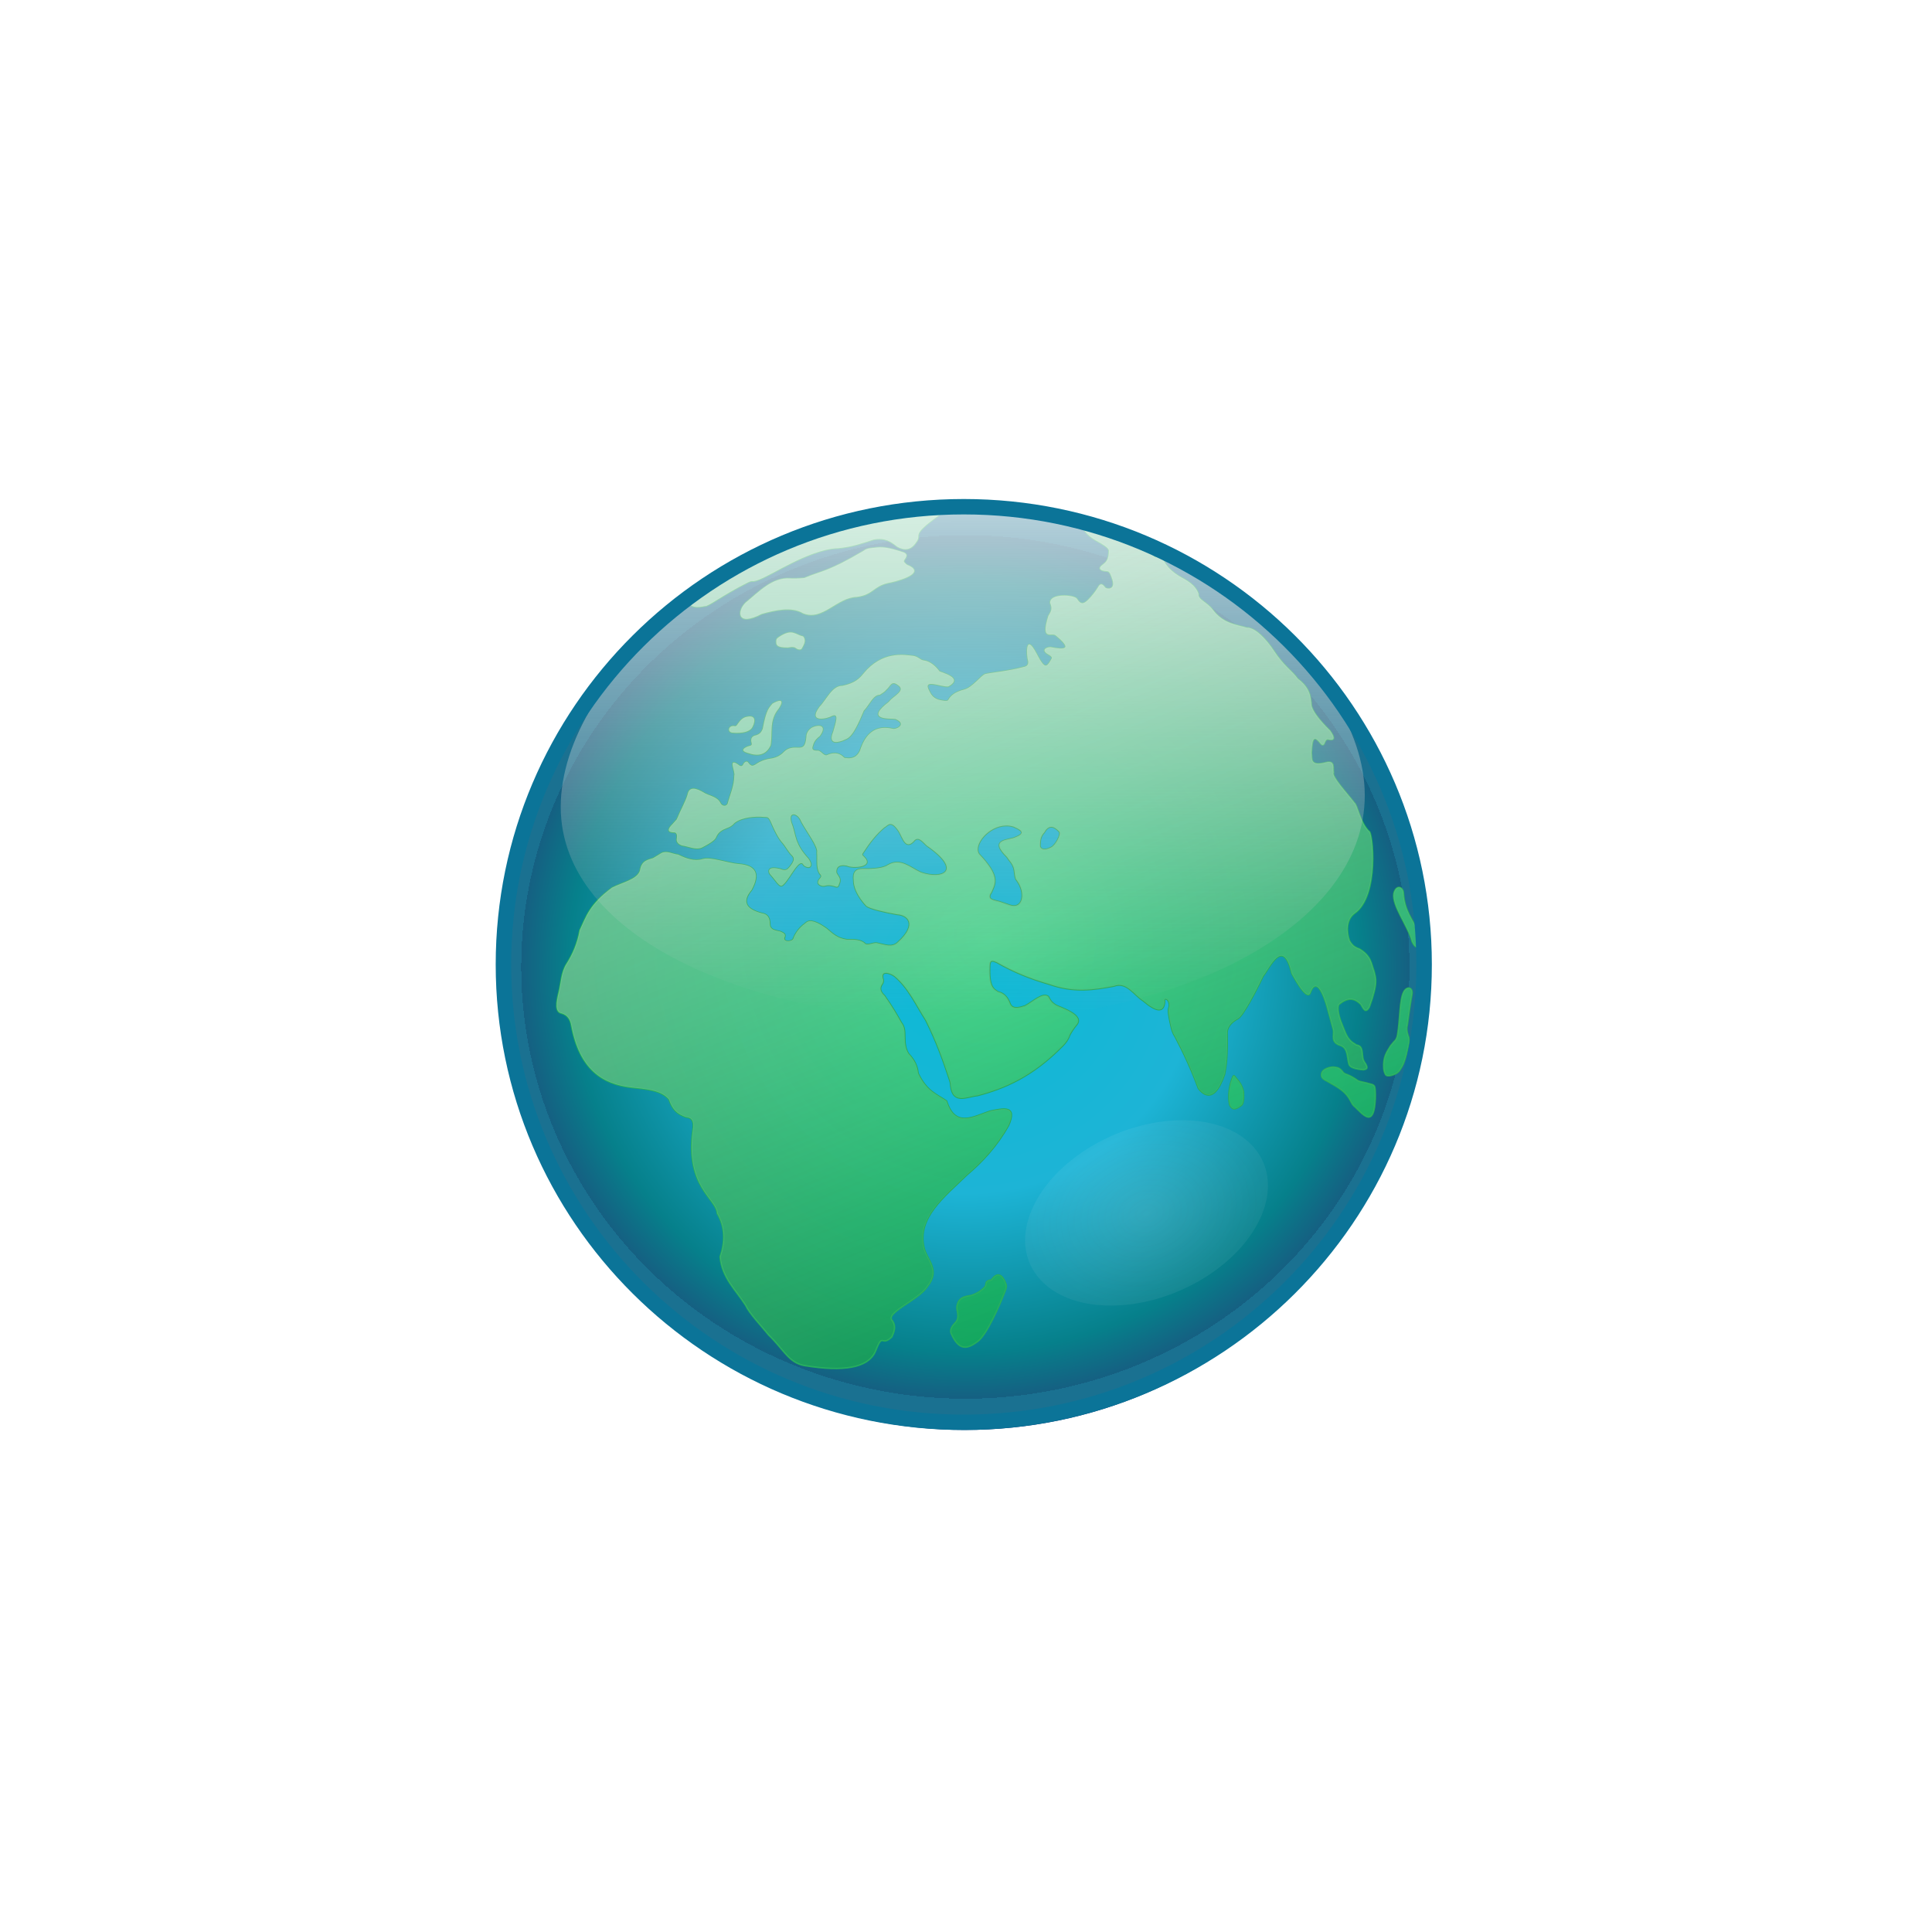 <?xml version="1.0" encoding="UTF-8" standalone="no"?>
<!-- Created with Inkscape (http://www.inkscape.org/) -->

<svg
   xmlns:dc="http://purl.org/dc/elements/1.1/"
   xmlns:cc="http://creativecommons.org/ns#"
   xmlns:rdf="http://www.w3.org/1999/02/22-rdf-syntax-ns#"
   xmlns:svg="http://www.w3.org/2000/svg"
   xmlns="http://www.w3.org/2000/svg"
   xmlns:xlink="http://www.w3.org/1999/xlink"
   xmlns:sodipodi="http://sodipodi.sourceforge.net/DTD/sodipodi-0.dtd"
   xmlns:inkscape="http://www.inkscape.org/namespaces/inkscape"
   width="128"
   height="128"
   id="svg2"
   version="1.1"
   inkscape:version="0.47 r22583"
   sodipodi:docname="New document 1">
  <defs
     id="defs4">
    <inkscape:perspective
       sodipodi:type="inkscape:persp3d"
       inkscape:vp_x="0 : 526.18109 : 1"
       inkscape:vp_y="0 : 1000 : 0"
       inkscape:vp_z="744.09448 : 526.18109 : 1"
       inkscape:persp3d-origin="372.04724 : 350.78739 : 1"
       id="perspective10" />
    <radialGradient
       r="94.045"
       fy="722.85"
       fx="420.729"
       cy="722.85"
       cx="420.729"
       gradientTransform="matrix(0.916,-0.085,0.087,0.938,-27.905,80.973)"
       gradientUnits="userSpaceOnUse"
       id="radialGradient4826"
       xlink:href="#linearGradient3697"
       inkscape:collect="always" />
    <linearGradient
       y2="742.919"
       x2="452.19"
       y1="259.258"
       x1="258.405"
       gradientUnits="userSpaceOnUse"
       id="linearGradient4824"
       xlink:href="#linearGradient3782"
       inkscape:collect="always" />
    <linearGradient
       y2="742.919"
       x2="452.19"
       y1="259.258"
       x1="258.405"
       gradientUnits="userSpaceOnUse"
       id="linearGradient4822"
       xlink:href="#linearGradient3782"
       inkscape:collect="always" />
    <linearGradient
       y2="742.919"
       x2="452.19"
       y1="259.258"
       x1="258.405"
       gradientUnits="userSpaceOnUse"
       id="linearGradient4820"
       xlink:href="#linearGradient3782"
       inkscape:collect="always" />
    <linearGradient
       y2="742.919"
       x2="452.19"
       y1="259.258"
       x1="258.405"
       gradientUnits="userSpaceOnUse"
       id="linearGradient4818"
       xlink:href="#linearGradient3782"
       inkscape:collect="always" />
    <linearGradient
       y2="742.919"
       x2="452.19"
       y1="259.258"
       x1="258.405"
       gradientUnits="userSpaceOnUse"
       id="linearGradient4816"
       xlink:href="#linearGradient3782"
       inkscape:collect="always" />
    <linearGradient
       y2="742.919"
       x2="452.19"
       y1="259.258"
       x1="258.405"
       gradientUnits="userSpaceOnUse"
       id="linearGradient4814"
       xlink:href="#linearGradient3782"
       inkscape:collect="always" />
    <linearGradient
       y2="742.919"
       x2="452.19"
       y1="259.258"
       x1="258.405"
       gradientUnits="userSpaceOnUse"
       id="linearGradient4812"
       xlink:href="#linearGradient3782"
       inkscape:collect="always" />
    <linearGradient
       y2="742.919"
       x2="452.19"
       y1="259.258"
       x1="258.405"
       gradientUnits="userSpaceOnUse"
       id="linearGradient4810"
       xlink:href="#linearGradient3782"
       inkscape:collect="always" />
    <linearGradient
       y2="742.919"
       x2="452.19"
       y1="259.258"
       x1="258.405"
       gradientUnits="userSpaceOnUse"
       id="linearGradient4808"
       xlink:href="#linearGradient3782"
       inkscape:collect="always" />
    <linearGradient
       y2="742.919"
       x2="452.19"
       y1="259.258"
       x1="258.405"
       gradientUnits="userSpaceOnUse"
       id="linearGradient4806"
       xlink:href="#linearGradient3782"
       inkscape:collect="always" />
    <linearGradient
       y2="742.919"
       x2="452.19"
       y1="259.258"
       x1="258.405"
       gradientUnits="userSpaceOnUse"
       id="linearGradient4804"
       xlink:href="#linearGradient3782"
       inkscape:collect="always" />
    <linearGradient
       y2="742.919"
       x2="452.19"
       y1="259.258"
       x1="258.405"
       gradientUnits="userSpaceOnUse"
       id="linearGradient4802"
       xlink:href="#linearGradient3782"
       inkscape:collect="always" />
    <linearGradient
       y2="742.919"
       x2="452.19"
       y1="259.258"
       x1="258.405"
       gradientUnits="userSpaceOnUse"
       id="linearGradient4800"
       xlink:href="#linearGradient3782"
       inkscape:collect="always" />
    <linearGradient
       y2="635.862"
       x2="415"
       y1="278.636"
       x1="413.403"
       gradientTransform="matrix(1.193,0,0,0.991,-441.876,-539.154)"
       gradientUnits="userSpaceOnUse"
       id="linearGradient4798"
       xlink:href="#linearGradient3715"
       inkscape:collect="always" />
    <radialGradient
       r="301.78"
       fy="469.976"
       fx="391.36"
       cy="469.976"
       cx="391.36"
       gradientTransform="matrix(1.335,0.008,-0.007,1.089,-128,-45.191)"
       gradientUnits="userSpaceOnUse"
       id="radialGradient4796"
       xlink:href="#linearGradient3817"
       inkscape:collect="always" />
    <radialGradient
       r="301.78"
       fy="469.976"
       fx="391.36"
       cy="469.976"
       cx="391.36"
       gradientTransform="matrix(1.029,0.003,-0.003,1.021,-9.811,-10.931)"
       gradientUnits="userSpaceOnUse"
       id="radialGradient4794"
       xlink:href="#linearGradient4009"
       inkscape:collect="always" />
    <radialGradient
       r="301.78"
       fy="469.976"
       fx="391.36"
       cy="469.976"
       cx="391.36"
       gradientTransform="matrix(1.335,0.008,-0.007,1.089,-128,-45.191)"
       gradientUnits="userSpaceOnUse"
       id="radialGradient4792"
       xlink:href="#linearGradient3817"
       inkscape:collect="always" />
    <radialGradient
       r="301.78"
       fy="469.976"
       fx="391.36"
       cy="469.976"
       cx="391.36"
       gradientTransform="matrix(1.335,0.008,-0.007,1.089,-128,-45.191)"
       gradientUnits="userSpaceOnUse"
       id="radialGradient4790"
       xlink:href="#linearGradient3817"
       inkscape:collect="always" />
    <radialGradient
       r="301.78"
       fy="469.976"
       fx="391.36"
       cy="469.976"
       cx="391.36"
       gradientTransform="matrix(1.335,0.008,-0.007,1.089,-128,-45.191)"
       gradientUnits="userSpaceOnUse"
       id="radialGradient4788"
       xlink:href="#linearGradient3817"
       inkscape:collect="always" />
    <radialGradient
       r="301.78"
       fy="469.976"
       fx="391.36"
       cy="469.976"
       cx="391.36"
       gradientTransform="matrix(1.335,0.008,-0.007,1.089,-128,-45.191)"
       gradientUnits="userSpaceOnUse"
       id="radialGradient4786"
       xlink:href="#linearGradient3817"
       inkscape:collect="always" />
    <radialGradient
       r="301.78"
       fy="469.976"
       fx="391.36"
       cy="469.976"
       cx="391.36"
       gradientTransform="matrix(1.335,0.008,-0.007,1.089,-128,-45.191)"
       gradientUnits="userSpaceOnUse"
       id="radialGradient4784"
       xlink:href="#linearGradient3817"
       inkscape:collect="always" />
    <radialGradient
       r="301.78"
       fy="469.976"
       fx="391.36"
       cy="469.976"
       cx="391.36"
       gradientTransform="matrix(1.335,0.008,-0.007,1.089,-128,-45.191)"
       gradientUnits="userSpaceOnUse"
       id="radialGradient4782"
       xlink:href="#linearGradient3817"
       inkscape:collect="always" />
    <radialGradient
       r="301.78"
       fy="469.976"
       fx="391.36"
       cy="469.976"
       cx="391.36"
       gradientTransform="matrix(1.335,0.008,-0.007,1.089,-128,-45.191)"
       gradientUnits="userSpaceOnUse"
       id="radialGradient4780"
       xlink:href="#linearGradient3817"
       inkscape:collect="always" />
    <radialGradient
       r="301.78"
       fy="469.976"
       fx="391.36"
       cy="469.976"
       cx="391.36"
       gradientTransform="matrix(1.335,0.008,-0.007,1.089,-128,-45.191)"
       gradientUnits="userSpaceOnUse"
       id="radialGradient4778"
       xlink:href="#linearGradient3817"
       inkscape:collect="always" />
    <radialGradient
       r="301.78"
       fy="469.976"
       fx="391.36"
       cy="469.976"
       cx="391.36"
       gradientTransform="matrix(1.335,0.008,-0.007,1.089,-128,-45.191)"
       gradientUnits="userSpaceOnUse"
       id="radialGradient4776"
       xlink:href="#linearGradient3817"
       inkscape:collect="always" />
    <radialGradient
       r="301.78"
       fy="469.976"
       fx="391.36"
       cy="469.976"
       cx="391.36"
       gradientTransform="matrix(1.335,0.008,-0.007,1.089,-128,-45.191)"
       gradientUnits="userSpaceOnUse"
       id="radialGradient4774"
       xlink:href="#linearGradient3817"
       inkscape:collect="always" />
    <radialGradient
       r="301.78"
       fy="469.976"
       fx="391.36"
       cy="469.976"
       cx="391.36"
       gradientTransform="matrix(1.335,0.008,-0.007,1.089,-128,-45.191)"
       gradientUnits="userSpaceOnUse"
       id="radialGradient4772"
       xlink:href="#linearGradient3817"
       inkscape:collect="always" />
    <linearGradient
       y2="635.568"
       x2="221.855"
       y1="265.578"
       x1="224.656"
       gradientUnits="userSpaceOnUse"
       id="linearGradient4770"
       xlink:href="#linearGradient3737"
       inkscape:collect="always" />
    <radialGradient
       r="194.428"
       fy="453.155"
       fx="222.084"
       cy="453.155"
       cx="222.084"
       gradientTransform="matrix(-0.001,0.938,-0.966,-0.001,660.144,245.342)"
       gradientUnits="userSpaceOnUse"
       id="radialGradient4768"
       xlink:href="#linearGradient3751"
       inkscape:collect="always" />
    <linearGradient
       y2="1078.071"
       x2="242.746"
       y1="885.105"
       x1="240.325"
       gradientUnits="userSpaceOnUse"
       id="linearGradient4766"
       xlink:href="#linearGradient3782"
       inkscape:collect="always" />
    <linearGradient
       y2="1078.071"
       x2="242.746"
       y1="885.105"
       x1="240.325"
       gradientUnits="userSpaceOnUse"
       id="linearGradient4731"
       xlink:href="#linearGradient3782"
       inkscape:collect="always" />
    <linearGradient
       y2="635.568"
       x2="221.855"
       y1="265.578"
       x1="224.656"
       gradientUnits="userSpaceOnUse"
       id="linearGradient4729"
       xlink:href="#linearGradient3737"
       inkscape:collect="always" />
    <radialGradient
       r="194.428"
       fy="453.155"
       fx="222.084"
       cy="453.155"
       cx="222.084"
       gradientTransform="matrix(-0.001,0.938,-0.966,-0.001,660.144,245.342)"
       gradientUnits="userSpaceOnUse"
       id="radialGradient4727"
       xlink:href="#linearGradient3751"
       inkscape:collect="always" />
    <radialGradient
       r="301.78"
       fy="469.976"
       fx="391.36"
       cy="469.976"
       cx="391.36"
       gradientTransform="matrix(1.335,0.008,-0.007,1.089,-128,-45.191)"
       gradientUnits="userSpaceOnUse"
       id="radialGradient4725"
       xlink:href="#linearGradient3817"
       inkscape:collect="always" />
    <radialGradient
       r="301.78"
       fy="469.976"
       fx="391.36"
       cy="469.976"
       cx="391.36"
       gradientTransform="matrix(1.029,0.003,-0.003,1.021,-9.811,-10.931)"
       gradientUnits="userSpaceOnUse"
       id="radialGradient4723"
       xlink:href="#linearGradient4009"
       inkscape:collect="always" />
    <radialGradient
       r="301.78"
       fy="469.976"
       fx="391.36"
       cy="469.976"
       cx="391.36"
       gradientTransform="matrix(1.335,0.008,-0.007,1.089,-128,-45.191)"
       gradientUnits="userSpaceOnUse"
       id="radialGradient4721"
       xlink:href="#linearGradient3817"
       inkscape:collect="always" />
    <radialGradient
       r="301.78"
       fy="469.976"
       fx="391.36"
       cy="469.976"
       cx="391.36"
       gradientTransform="matrix(1.335,0.008,-0.007,1.089,-128,-45.191)"
       gradientUnits="userSpaceOnUse"
       id="radialGradient4719"
       xlink:href="#linearGradient3817"
       inkscape:collect="always" />
    <radialGradient
       r="301.78"
       fy="469.976"
       fx="391.36"
       cy="469.976"
       cx="391.36"
       gradientTransform="matrix(1.335,0.008,-0.007,1.089,-128,-45.191)"
       gradientUnits="userSpaceOnUse"
       id="radialGradient4717"
       xlink:href="#linearGradient3817"
       inkscape:collect="always" />
    <radialGradient
       r="301.78"
       fy="469.976"
       fx="391.36"
       cy="469.976"
       cx="391.36"
       gradientTransform="matrix(1.335,0.008,-0.007,1.089,-128,-45.191)"
       gradientUnits="userSpaceOnUse"
       id="radialGradient4715"
       xlink:href="#linearGradient3817"
       inkscape:collect="always" />
    <radialGradient
       r="301.78"
       fy="469.976"
       fx="391.36"
       cy="469.976"
       cx="391.36"
       gradientTransform="matrix(1.335,0.008,-0.007,1.089,-128,-45.191)"
       gradientUnits="userSpaceOnUse"
       id="radialGradient4713"
       xlink:href="#linearGradient3817"
       inkscape:collect="always" />
    <radialGradient
       r="301.78"
       fy="469.976"
       fx="391.36"
       cy="469.976"
       cx="391.36"
       gradientTransform="matrix(1.335,0.008,-0.007,1.089,-128,-45.191)"
       gradientUnits="userSpaceOnUse"
       id="radialGradient4711"
       xlink:href="#linearGradient3817"
       inkscape:collect="always" />
    <radialGradient
       r="301.78"
       fy="469.976"
       fx="391.36"
       cy="469.976"
       cx="391.36"
       gradientTransform="matrix(1.335,0.008,-0.007,1.089,-128,-45.191)"
       gradientUnits="userSpaceOnUse"
       id="radialGradient4709"
       xlink:href="#linearGradient3817"
       inkscape:collect="always" />
    <radialGradient
       r="301.78"
       fy="469.976"
       fx="391.36"
       cy="469.976"
       cx="391.36"
       gradientTransform="matrix(1.335,0.008,-0.007,1.089,-128,-45.191)"
       gradientUnits="userSpaceOnUse"
       id="radialGradient4707"
       xlink:href="#linearGradient3817"
       inkscape:collect="always" />
    <radialGradient
       r="301.78"
       fy="469.976"
       fx="391.36"
       cy="469.976"
       cx="391.36"
       gradientTransform="matrix(1.335,0.008,-0.007,1.089,-128,-45.191)"
       gradientUnits="userSpaceOnUse"
       id="radialGradient4705"
       xlink:href="#linearGradient3817"
       inkscape:collect="always" />
    <radialGradient
       r="301.78"
       fy="469.976"
       fx="391.36"
       cy="469.976"
       cx="391.36"
       gradientTransform="matrix(1.335,0.008,-0.007,1.089,-128,-45.191)"
       gradientUnits="userSpaceOnUse"
       id="radialGradient4703"
       xlink:href="#linearGradient3817"
       inkscape:collect="always" />
    <radialGradient
       r="301.78"
       fy="469.976"
       fx="391.36"
       cy="469.976"
       cx="391.36"
       gradientTransform="matrix(1.335,0.008,-0.007,1.089,-128,-45.191)"
       gradientUnits="userSpaceOnUse"
       id="radialGradient4701"
       xlink:href="#linearGradient3817"
       inkscape:collect="always" />
    <linearGradient
       y2="742.919"
       x2="452.19"
       y1="259.258"
       x1="258.405"
       gradientUnits="userSpaceOnUse"
       id="linearGradient4699"
       xlink:href="#linearGradient3782"
       inkscape:collect="always" />
    <linearGradient
       y2="742.919"
       x2="452.19"
       y1="259.258"
       x1="258.405"
       gradientUnits="userSpaceOnUse"
       id="linearGradient4697"
       xlink:href="#linearGradient3782"
       inkscape:collect="always" />
    <linearGradient
       y2="742.919"
       x2="452.19"
       y1="259.258"
       x1="258.405"
       gradientUnits="userSpaceOnUse"
       id="linearGradient4695"
       xlink:href="#linearGradient3782"
       inkscape:collect="always" />
    <linearGradient
       y2="742.919"
       x2="452.19"
       y1="259.258"
       x1="258.405"
       gradientUnits="userSpaceOnUse"
       id="linearGradient4693"
       xlink:href="#linearGradient3782"
       inkscape:collect="always" />
    <linearGradient
       y2="742.919"
       x2="452.19"
       y1="259.258"
       x1="258.405"
       gradientUnits="userSpaceOnUse"
       id="linearGradient4691"
       xlink:href="#linearGradient3782"
       inkscape:collect="always" />
    <linearGradient
       y2="742.919"
       x2="452.19"
       y1="259.258"
       x1="258.405"
       gradientUnits="userSpaceOnUse"
       id="linearGradient4689"
       xlink:href="#linearGradient3782"
       inkscape:collect="always" />
    <linearGradient
       y2="742.919"
       x2="452.19"
       y1="259.258"
       x1="258.405"
       gradientUnits="userSpaceOnUse"
       id="linearGradient4687"
       xlink:href="#linearGradient3782"
       inkscape:collect="always" />
    <linearGradient
       y2="742.919"
       x2="452.19"
       y1="259.258"
       x1="258.405"
       gradientUnits="userSpaceOnUse"
       id="linearGradient4685"
       xlink:href="#linearGradient3782"
       inkscape:collect="always" />
    <linearGradient
       y2="742.919"
       x2="452.19"
       y1="259.258"
       x1="258.405"
       gradientUnits="userSpaceOnUse"
       id="linearGradient4683"
       xlink:href="#linearGradient3782"
       inkscape:collect="always" />
    <linearGradient
       y2="742.919"
       x2="452.19"
       y1="259.258"
       x1="258.405"
       gradientUnits="userSpaceOnUse"
       id="linearGradient4681"
       xlink:href="#linearGradient3782"
       inkscape:collect="always" />
    <linearGradient
       y2="742.919"
       x2="452.19"
       y1="259.258"
       x1="258.405"
       gradientUnits="userSpaceOnUse"
       id="linearGradient4679"
       xlink:href="#linearGradient3782"
       inkscape:collect="always" />
    <linearGradient
       y2="742.919"
       x2="452.19"
       y1="259.258"
       x1="258.405"
       gradientUnits="userSpaceOnUse"
       id="linearGradient4677"
       xlink:href="#linearGradient3782"
       inkscape:collect="always" />
    <linearGradient
       y2="742.919"
       x2="452.19"
       y1="259.258"
       x1="258.405"
       gradientUnits="userSpaceOnUse"
       id="linearGradient4675"
       xlink:href="#linearGradient3782"
       inkscape:collect="always" />
    <radialGradient
       r="94.045"
       fy="722.85"
       fx="420.729"
       cy="722.85"
       cx="420.729"
       gradientTransform="matrix(0.916,-0.085,0.087,0.938,-27.905,80.973)"
       gradientUnits="userSpaceOnUse"
       id="radialGradient4673"
       xlink:href="#linearGradient3697"
       inkscape:collect="always" />
    <linearGradient
       y2="635.862"
       x2="415"
       y1="278.636"
       x1="413.403"
       gradientTransform="matrix(1.193,0,0,0.991,-441.876,-539.154)"
       gradientUnits="userSpaceOnUse"
       id="linearGradient4656"
       xlink:href="#linearGradient3715"
       inkscape:collect="always" />
    <filter
       height="2.174"
       y="-0.587"
       width="2.124"
       x="-0.562"
       id="filter3770"
       inkscape:collect="always"
       color-interpolation-filters="sRGB">
      <feGaussianBlur
         id="feGaussianBlur3772"
         stdDeviation="42.849"
         inkscape:collect="always" />
    </filter>
    <linearGradient
       id="linearGradient3697">
      <stop
         id="stop3699"
         offset="0"
         style="stop-color:#fffcfc;stop-opacity:1;" />
      <stop
         id="stop3701"
         offset="1"
         style="stop-color:#fffcfc;stop-opacity:0.412;" />
    </linearGradient>
    <radialGradient
       gradientUnits="userSpaceOnUse"
       gradientTransform="matrix(0.916,-0.085,0.087,0.938,-27.905,80.973)"
       r="94.045"
       fy="722.85"
       fx="420.729"
       cy="722.85"
       cx="420.729"
       id="radialGradient3744"
       xlink:href="#linearGradient3697"
       inkscape:collect="always" />
    <linearGradient
       y2="742.919"
       x2="452.19"
       y1="259.258"
       x1="258.405"
       gradientUnits="userSpaceOnUse"
       id="linearGradient3101"
       xlink:href="#linearGradient3782"
       inkscape:collect="always" />
    <linearGradient
       y2="742.919"
       x2="452.19"
       y1="259.258"
       x1="258.405"
       gradientUnits="userSpaceOnUse"
       id="linearGradient3097"
       xlink:href="#linearGradient3782"
       inkscape:collect="always" />
    <linearGradient
       y2="742.919"
       x2="452.19"
       y1="259.258"
       x1="258.405"
       gradientUnits="userSpaceOnUse"
       id="linearGradient3095"
       xlink:href="#linearGradient3782"
       inkscape:collect="always" />
    <linearGradient
       y2="742.919"
       x2="452.19"
       y1="259.258"
       x1="258.405"
       gradientUnits="userSpaceOnUse"
       id="linearGradient3093"
       xlink:href="#linearGradient3782"
       inkscape:collect="always" />
    <linearGradient
       y2="742.919"
       x2="452.19"
       y1="259.258"
       x1="258.405"
       gradientUnits="userSpaceOnUse"
       id="linearGradient3091"
       xlink:href="#linearGradient3782"
       inkscape:collect="always" />
    <linearGradient
       y2="742.919"
       x2="452.19"
       y1="259.258"
       x1="258.405"
       gradientUnits="userSpaceOnUse"
       id="linearGradient3089"
       xlink:href="#linearGradient3782"
       inkscape:collect="always" />
    <linearGradient
       y2="742.919"
       x2="452.19"
       y1="259.258"
       x1="258.405"
       gradientUnits="userSpaceOnUse"
       id="linearGradient3087"
       xlink:href="#linearGradient3782"
       inkscape:collect="always" />
    <linearGradient
       y2="742.919"
       x2="452.19"
       y1="259.258"
       x1="258.405"
       gradientUnits="userSpaceOnUse"
       id="linearGradient3085"
       xlink:href="#linearGradient3782"
       inkscape:collect="always" />
    <linearGradient
       y2="742.919"
       x2="452.19"
       y1="259.258"
       x1="258.405"
       gradientUnits="userSpaceOnUse"
       id="linearGradient3083"
       xlink:href="#linearGradient3782"
       inkscape:collect="always" />
    <linearGradient
       y2="742.919"
       x2="452.19"
       y1="259.258"
       x1="258.405"
       gradientUnits="userSpaceOnUse"
       id="linearGradient3081"
       xlink:href="#linearGradient3782"
       inkscape:collect="always" />
    <linearGradient
       y2="742.919"
       x2="452.19"
       y1="259.258"
       x1="258.405"
       gradientUnits="userSpaceOnUse"
       id="linearGradient3079"
       xlink:href="#linearGradient3782"
       inkscape:collect="always" />
    <linearGradient
       y2="742.919"
       x2="452.19"
       y1="259.258"
       x1="258.405"
       gradientUnits="userSpaceOnUse"
       id="linearGradient3099"
       xlink:href="#linearGradient3782"
       inkscape:collect="always" />
    <linearGradient
       y2="742.919"
       x2="452.19"
       y1="259.258"
       x1="258.405"
       gradientUnits="userSpaceOnUse"
       id="linearGradient3103"
       xlink:href="#linearGradient3782"
       inkscape:collect="always" />
    <linearGradient
       id="linearGradient3715">
      <stop
         id="stop3717"
         offset="0"
         style="stop-color:#ffffff;stop-opacity:1;" />
      <stop
         id="stop3719"
         offset="1"
         style="stop-color:#b3b3b3;stop-opacity:0;" />
    </linearGradient>
    <linearGradient
       y2="635.862"
       x2="415"
       y1="278.636"
       x1="413.403"
       gradientTransform="matrix(1.193,0,0,0.991,-123.881,-105.988)"
       gradientUnits="userSpaceOnUse"
       id="linearGradient3061"
       xlink:href="#linearGradient3715"
       inkscape:collect="always" />
    <linearGradient
       id="linearGradient4009">
      <stop
         style="stop-color:#14c86e;stop-opacity:1;"
         offset="0"
         id="stop4011" />
      <stop
         id="stop4013"
         offset="0.325"
         style="stop-color:#0eba65;stop-opacity:0.992;" />
      <stop
         style="stop-color:#10a35b;stop-opacity:0.988;"
         offset="0.828"
         id="stop4015" />
      <stop
         style="stop-color:#129957;stop-opacity:0.984;"
         offset="1"
         id="stop4108" />
    </linearGradient>
    <radialGradient
       r="301.78"
       fy="469.976"
       fx="391.36"
       cy="469.976"
       cx="391.36"
       gradientTransform="matrix(1.029,0.003,-0.003,1.021,-9.811,-10.931)"
       gradientUnits="userSpaceOnUse"
       id="radialGradient4007"
       xlink:href="#linearGradient4009"
       inkscape:collect="always" />
    <linearGradient
       id="linearGradient4093">
      <stop
         id="stop4095"
         offset="0"
         style="stop-color:#14c86e;stop-opacity:1;" />
      <stop
         style="stop-color:#0eba65;stop-opacity:0.992;"
         offset="0.435"
         id="stop4097" />
      <stop
         id="stop4099"
         offset="0.906"
         style="stop-color:#10a35b;stop-opacity:0.988;" />
      <stop
         id="stop4101"
         offset="1"
         style="stop-color:#129957;stop-opacity:0.984;" />
    </linearGradient>
    <radialGradient
       r="301.78"
       fy="469.976"
       fx="391.36"
       cy="469.976"
       cx="391.36"
       gradientTransform="matrix(1.335,0.008,-0.007,1.089,-128,-45.191)"
       gradientUnits="userSpaceOnUse"
       id="radialGradient3793"
       xlink:href="#linearGradient3817"
       inkscape:collect="always" />
    <linearGradient
       id="linearGradient4082">
      <stop
         id="stop4084"
         offset="0"
         style="stop-color:#14c86e;stop-opacity:1;" />
      <stop
         style="stop-color:#0eba65;stop-opacity:0.992;"
         offset="0.435"
         id="stop4086" />
      <stop
         id="stop4088"
         offset="0.906"
         style="stop-color:#10a35b;stop-opacity:0.988;" />
      <stop
         id="stop4090"
         offset="1"
         style="stop-color:#129957;stop-opacity:0.984;" />
    </linearGradient>
    <radialGradient
       r="301.78"
       fy="469.976"
       fx="391.36"
       cy="469.976"
       cx="391.36"
       gradientTransform="matrix(1.335,0.008,-0.007,1.089,-128,-45.191)"
       gradientUnits="userSpaceOnUse"
       id="radialGradient3791"
       xlink:href="#linearGradient3817"
       inkscape:collect="always" />
    <linearGradient
       id="linearGradient4071">
      <stop
         id="stop4073"
         offset="0"
         style="stop-color:#14c86e;stop-opacity:1;" />
      <stop
         style="stop-color:#0eba65;stop-opacity:0.992;"
         offset="0.435"
         id="stop4075" />
      <stop
         id="stop4077"
         offset="0.906"
         style="stop-color:#10a35b;stop-opacity:0.988;" />
      <stop
         id="stop4079"
         offset="1"
         style="stop-color:#129957;stop-opacity:0.984;" />
    </linearGradient>
    <radialGradient
       r="301.78"
       fy="469.976"
       fx="391.36"
       cy="469.976"
       cx="391.36"
       gradientTransform="matrix(1.335,0.008,-0.007,1.089,-128,-45.191)"
       gradientUnits="userSpaceOnUse"
       id="radialGradient3789"
       xlink:href="#linearGradient3817"
       inkscape:collect="always" />
    <linearGradient
       id="linearGradient4060">
      <stop
         id="stop4062"
         offset="0"
         style="stop-color:#14c86e;stop-opacity:1;" />
      <stop
         style="stop-color:#0eba65;stop-opacity:0.992;"
         offset="0.435"
         id="stop4064" />
      <stop
         id="stop4066"
         offset="0.906"
         style="stop-color:#10a35b;stop-opacity:0.988;" />
      <stop
         id="stop4068"
         offset="1"
         style="stop-color:#129957;stop-opacity:0.984;" />
    </linearGradient>
    <radialGradient
       r="301.78"
       fy="469.976"
       fx="391.36"
       cy="469.976"
       cx="391.36"
       gradientTransform="matrix(1.335,0.008,-0.007,1.089,-128,-45.191)"
       gradientUnits="userSpaceOnUse"
       id="radialGradient3787"
       xlink:href="#linearGradient3817"
       inkscape:collect="always" />
    <linearGradient
       id="linearGradient4049">
      <stop
         id="stop4051"
         offset="0"
         style="stop-color:#14c86e;stop-opacity:1;" />
      <stop
         style="stop-color:#0eba65;stop-opacity:0.992;"
         offset="0.435"
         id="stop4053" />
      <stop
         id="stop4055"
         offset="0.906"
         style="stop-color:#10a35b;stop-opacity:0.988;" />
      <stop
         id="stop4057"
         offset="1"
         style="stop-color:#129957;stop-opacity:0.984;" />
    </linearGradient>
    <radialGradient
       r="301.78"
       fy="469.976"
       fx="391.36"
       cy="469.976"
       cx="391.36"
       gradientTransform="matrix(1.335,0.008,-0.007,1.089,-128,-45.191)"
       gradientUnits="userSpaceOnUse"
       id="radialGradient3785"
       xlink:href="#linearGradient3817"
       inkscape:collect="always" />
    <linearGradient
       id="linearGradient4037">
      <stop
         id="stop4040"
         offset="0"
         style="stop-color:#14c86e;stop-opacity:1;" />
      <stop
         style="stop-color:#0eba65;stop-opacity:0.992;"
         offset="0.435"
         id="stop4042" />
      <stop
         id="stop4044"
         offset="0.906"
         style="stop-color:#10a35b;stop-opacity:0.988;" />
      <stop
         id="stop4046"
         offset="1"
         style="stop-color:#129957;stop-opacity:0.984;" />
    </linearGradient>
    <radialGradient
       r="301.78"
       fy="469.976"
       fx="391.36"
       cy="469.976"
       cx="391.36"
       gradientTransform="matrix(1.335,0.008,-0.007,1.089,-128,-45.191)"
       gradientUnits="userSpaceOnUse"
       id="radialGradient3783"
       xlink:href="#linearGradient3817"
       inkscape:collect="always" />
    <linearGradient
       id="linearGradient4026">
      <stop
         id="stop4028"
         offset="0"
         style="stop-color:#14c86e;stop-opacity:1;" />
      <stop
         style="stop-color:#0eba65;stop-opacity:0.992;"
         offset="0.435"
         id="stop4030" />
      <stop
         id="stop4032"
         offset="0.906"
         style="stop-color:#10a35b;stop-opacity:0.988;" />
      <stop
         id="stop4034"
         offset="1"
         style="stop-color:#129957;stop-opacity:0.984;" />
    </linearGradient>
    <radialGradient
       r="301.78"
       fy="469.976"
       fx="391.36"
       cy="469.976"
       cx="391.36"
       gradientTransform="matrix(1.335,0.008,-0.007,1.089,-128,-45.191)"
       gradientUnits="userSpaceOnUse"
       id="radialGradient3781"
       xlink:href="#linearGradient3817"
       inkscape:collect="always" />
    <linearGradient
       id="linearGradient4015">
      <stop
         id="stop4017"
         offset="0"
         style="stop-color:#14c86e;stop-opacity:1;" />
      <stop
         style="stop-color:#0eba65;stop-opacity:0.992;"
         offset="0.435"
         id="stop4019" />
      <stop
         id="stop4021"
         offset="0.906"
         style="stop-color:#10a35b;stop-opacity:0.988;" />
      <stop
         id="stop4023"
         offset="1"
         style="stop-color:#129957;stop-opacity:0.984;" />
    </linearGradient>
    <radialGradient
       r="301.78"
       fy="469.976"
       fx="391.36"
       cy="469.976"
       cx="391.36"
       gradientTransform="matrix(1.335,0.008,-0.007,1.089,-128,-45.191)"
       gradientUnits="userSpaceOnUse"
       id="radialGradient3779"
       xlink:href="#linearGradient3817"
       inkscape:collect="always" />
    <linearGradient
       id="linearGradient4004">
      <stop
         id="stop4006"
         offset="0"
         style="stop-color:#14c86e;stop-opacity:1;" />
      <stop
         style="stop-color:#0eba65;stop-opacity:0.992;"
         offset="0.435"
         id="stop4008" />
      <stop
         id="stop4010"
         offset="0.906"
         style="stop-color:#10a35b;stop-opacity:0.988;" />
      <stop
         id="stop4012"
         offset="1"
         style="stop-color:#129957;stop-opacity:0.984;" />
    </linearGradient>
    <radialGradient
       r="301.78"
       fy="469.976"
       fx="391.36"
       cy="469.976"
       cx="391.36"
       gradientTransform="matrix(1.335,0.008,-0.007,1.089,-128,-45.191)"
       gradientUnits="userSpaceOnUse"
       id="radialGradient3777"
       xlink:href="#linearGradient3817"
       inkscape:collect="always" />
    <linearGradient
       id="linearGradient3993">
      <stop
         id="stop3995"
         offset="0"
         style="stop-color:#14c86e;stop-opacity:1;" />
      <stop
         style="stop-color:#0eba65;stop-opacity:0.992;"
         offset="0.435"
         id="stop3997" />
      <stop
         id="stop3999"
         offset="0.906"
         style="stop-color:#10a35b;stop-opacity:0.988;" />
      <stop
         id="stop4001"
         offset="1"
         style="stop-color:#129957;stop-opacity:0.984;" />
    </linearGradient>
    <radialGradient
       r="301.78"
       fy="469.976"
       fx="391.36"
       cy="469.976"
       cx="391.36"
       gradientTransform="matrix(1.335,0.008,-0.007,1.089,-128,-45.191)"
       gradientUnits="userSpaceOnUse"
       id="radialGradient3775"
       xlink:href="#linearGradient3817"
       inkscape:collect="always" />
    <linearGradient
       id="linearGradient3982">
      <stop
         id="stop3984"
         offset="0"
         style="stop-color:#14c86e;stop-opacity:1;" />
      <stop
         style="stop-color:#0eba65;stop-opacity:0.992;"
         offset="0.435"
         id="stop3986" />
      <stop
         id="stop3988"
         offset="0.906"
         style="stop-color:#10a35b;stop-opacity:0.988;" />
      <stop
         id="stop3990"
         offset="1"
         style="stop-color:#129957;stop-opacity:0.984;" />
    </linearGradient>
    <radialGradient
       r="301.78"
       fy="469.976"
       fx="391.36"
       cy="469.976"
       cx="391.36"
       gradientTransform="matrix(1.335,0.008,-0.007,1.089,-128,-45.191)"
       gradientUnits="userSpaceOnUse"
       id="radialGradient3795"
       xlink:href="#linearGradient3817"
       inkscape:collect="always" />
    <linearGradient
       id="linearGradient3817">
      <stop
         id="stop3819"
         offset="0"
         style="stop-color:#14c86e;stop-opacity:1;" />
      <stop
         style="stop-color:#0eba65;stop-opacity:0.992;"
         offset="0.435"
         id="stop3975" />
      <stop
         id="stop3977"
         offset="0.906"
         style="stop-color:#10a35b;stop-opacity:0.988;" />
      <stop
         id="stop3821"
         offset="1"
         style="stop-color:#129957;stop-opacity:0.984;" />
    </linearGradient>
    <radialGradient
       gradientUnits="userSpaceOnUse"
       gradientTransform="matrix(1.335,0.008,-0.007,1.089,-128,-45.191)"
       r="301.78"
       fy="469.976"
       fx="391.36"
       cy="469.976"
       cx="391.36"
       id="radialGradient4003"
       xlink:href="#linearGradient3817"
       inkscape:collect="always" />
    <filter
       id="filter3926"
       inkscape:collect="always"
       color-interpolation-filters="sRGB">
      <feGaussianBlur
         id="feGaussianBlur3928"
         stdDeviation="1.944"
         inkscape:collect="always" />
    </filter>
    <linearGradient
       id="linearGradient3737">
      <stop
         id="stop3739"
         offset="0"
         style="stop-color:#2bcad8;stop-opacity:1;" />
      <stop
         style="stop-color:#2282db;stop-opacity:1;"
         offset="0.335"
         id="stop3747" />
      <stop
         id="stop3795"
         offset="0.474"
         style="stop-color:#32aae3;stop-opacity:1;" />
      <stop
         id="stop3749"
         offset="0.613"
         style="stop-color:#24abd2;stop-opacity:1;" />
      <stop
         style="stop-color:#002872;stop-opacity:1;"
         offset="1"
         id="stop3745" />
    </linearGradient>
    <linearGradient
       gradientUnits="userSpaceOnUse"
       y2="635.568"
       x2="221.855"
       y1="265.578"
       x1="224.656"
       id="linearGradient3796"
       xlink:href="#linearGradient3737"
       inkscape:collect="always" />
    <linearGradient
       id="linearGradient3751">
      <stop
         id="stop3753"
         offset="0"
         style="stop-color:#0bbad6;stop-opacity:1;" />
      <stop
         style="stop-color:#1db4d6;stop-opacity:1;"
         offset="0.524"
         id="stop4039" />
      <stop
         style="stop-color:#06808b;stop-opacity:1;"
         offset="0.893"
         id="stop4037" />
      <stop
         style="stop-color:#156082;stop-opacity:1;"
         offset="1"
         id="stop3793" />
      <stop
         id="stop4035"
         offset="0.944"
         style="stop-color:#098cc2;stop-opacity:1;" />
      <stop
         id="stop3755"
         offset="1"
         style="stop-color:#1a7191;stop-opacity:1;" />
    </linearGradient>
    <radialGradient
       gradientTransform="matrix(-0.001,0.938,-0.966,-0.001,660.144,245.342)"
       gradientUnits="userSpaceOnUse"
       r="194.428"
       fy="453.155"
       fx="222.084"
       cy="453.155"
       cx="222.084"
       id="radialGradient4033"
       xlink:href="#linearGradient3751"
       inkscape:collect="always" />
    <filter
       id="filter3728"
       inkscape:collect="always"
       color-interpolation-filters="sRGB">
      <feGaussianBlur
         id="feGaussianBlur3730"
         stdDeviation="3.752"
         inkscape:collect="always" />
    </filter>
    <linearGradient
       id="linearGradient3782"
       inkscape:collect="always">
      <stop
         id="stop3784"
         offset="0"
         style="stop-color:#fffcfc;stop-opacity:1;" />
      <stop
         id="stop3786"
         offset="1"
         style="stop-color:#fffcfc;stop-opacity:0;" />
    </linearGradient>
    <linearGradient
       gradientUnits="userSpaceOnUse"
       y2="1078.071"
       x2="242.746"
       y1="885.105"
       x1="240.325"
       id="linearGradient3788"
       xlink:href="#linearGradient3782"
       inkscape:collect="always" />
    <inkscape:perspective
       sodipodi:type="inkscape:persp3d"
       inkscape:vp_x="0 : 0.5 : 1"
       inkscape:vp_y="0 : 1000 : 0"
       inkscape:vp_z="1 : 0.5 : 1"
       inkscape:persp3d-origin="0.5 : 0.33333333 : 1"
       id="perspective3948" />
    <inkscape:perspective
       id="perspective3938"
       inkscape:persp3d-origin="32 : 21.333333 : 1"
       inkscape:vp_z="64 : 32 : 1"
       inkscape:vp_y="0 : 1000 : 0"
       inkscape:vp_x="0 : 32 : 1"
       sodipodi:type="inkscape:persp3d" />
  </defs>
  <sodipodi:namedview
     id="base"
     pagecolor="#ffffff"
     bordercolor="#666666"
     borderopacity="1.0"
     inkscape:pageopacity="0.0"
     inkscape:pageshadow="2"
     inkscape:zoom="3.75"
     inkscape:cx="64"
     inkscape:cy="64"
     inkscape:document-units="px"
     inkscape:current-layer="layer1"
     showgrid="false"
     inkscape:window-width="1280"
     inkscape:window-height="715"
     inkscape:window-x="0"
     inkscape:window-y="27"
     inkscape:window-maximized="1" />
  <g
     inkscape:label="Layer 1"
     inkscape:groupmode="layer"
     id="layer1"
     transform="translate(0,-924.362)">
    <g
       inkscape:label="Layer 1"
       id="layer1-4"
       transform="translate(31.562,956.501)">
      <g
         transform="matrix(0.095,0,0,0.095,26.969,26.496)"
         id="g4733">
        <path
           sodipodi:type="arc"
           style="opacity:0.177;fill:none;stroke:url(#linearGradient4766);stroke-width:4;stroke-linecap:butt;stroke-linejoin:round;stroke-miterlimit:4;stroke-opacity:0.994;stroke-dasharray:none;stroke-dashoffset:0;filter:url(#filter3728)"
           id="path3695"
           sodipodi:cx="239.00209"
           sodipodi:cy="983.06573"
           sodipodi:rx="91.923882"
           sodipodi:ry="91.923882"
           d="m 330.926,983.066 c 0,50.768 -41.156,91.924 -91.924,91.924 -50.768,0 -91.924,-41.156 -91.924,-91.924 0,-50.768 41.156,-91.924 91.924,-91.924 50.768,0 91.924,41.156 91.924,91.924 z"
           transform="matrix(3.349,0,0,3.349,-742.847,-3236.01)" />
        <path
           sodipodi:type="arc"
           style="fill:url(#radialGradient4768);fill-opacity:1;stroke:url(#linearGradient4770);stroke-width:2.424;stroke-linejoin:round;stroke-miterlimit:4;stroke-opacity:0.994;stroke-dasharray:none;display:inline;filter:url(#filter3926)"
           id="path3652-4"
           sodipodi:cx="222.08391"
           sodipodi:cy="453.15466"
           sodipodi:rx="194.42818"
           sodipodi:ry="194.42818"
           d="m 416.512,453.155 c 0,107.38 -87.048,194.428 -194.428,194.428 -107.38,0 -194.428,-87.048 -194.428,-194.428 0,-107.38 87.048,-194.428 194.428,-194.428 107.38,0 194.428,87.048 194.428,194.428 z"
           transform="matrix(1.649,0,0,1.651,-309.253,-691.119)" />
        <g
           id="g3723"
           style="fill:url(#radialGradient4796);fill-opacity:1;stroke:#23ad5b;stroke-opacity:1"
           transform="translate(-317.994,-433.167)">
          <g
             id="g3711"
             style="fill:url(#radialGradient4792);fill-opacity:1;stroke:#23ad5b;stroke-opacity:1">
            <path
               style="fill:url(#radialGradient4772);fill-opacity:1;stroke:#23ad5b;stroke-opacity:1"
               d="m 369.125,728.175 c 0.541,-7.394 5.21,-8.017 9.812,-8.752 3.896,-1.131 7.068,-3.207 9.435,-5.647 0.796,-0.711 0.951,-1.298 1.018,-2.303 0.166,-1.27 0.737,-2.426 2.96,-2.736 1.014,-0.006 1.29,-0.657 1.888,-1.422 4.342,-5.055 7.505,-0.601 9.069,3.782 0.827,1.824 0.297,3.099 -0.3,4.854 -3.627,9.637 -12.828,30.781 -19.258,35.534 -7.078,5.231 -13.025,7.14 -18.685,-5.809 -0.461,-2.242 -0.128,-4.101 3.192,-7.505 2.623,-2.865 1.427,-6.494 0.87,-9.995 z"
               id="rect3604"
               sodipodi:nodetypes="ccccccccsccc" />
            <path
               style="fill:url(#radialGradient4774);fill-opacity:1;stroke:#23ad5b;stroke-opacity:1"
               d="m 564.105,568.004 c 1.923,2.256 3.886,4.393 5.02,9.42 0.261,5.442 -0.136,8.203 -1.375,9.312 -4.891,3.694 -6.638,3.148 -8.375,-0.312 -1.446,-7.221 0.286,-14.748 1.869,-18.602 0.959,-2.744 1.407,-1.637 2.861,0.182 z"
               id="rect3607"
               sodipodi:nodetypes="cccccc" />
            <path
               style="fill:url(#radialGradient4776);fill-opacity:1;stroke:#23ad5b;stroke-opacity:1"
               d="m 623.693,567.226 c -1.808,-5.179 4.583,-7.108 7.994,-7.154 1.139,0.05 2.159,0.283 3.258,0.527 0.947,0.369 1.884,1.047 2.999,2.32 0.883,1.463 1.818,1.882 3.35,2.387 2.005,0.747 4.278,2.006 6.383,3.446 1.12,1.056 2.36,1.34 3.812,1.659 2.101,0.455 4.207,0.897 6.229,1.548 2.811,0.627 3.015,1.578 3.229,4.219 0.269,3.884 0.102,7.822 -0.448,11.809 -1.946,12.663 -8.004,5.413 -13.545,0.046 -1.57,-1.113 -2.307,-2.541 -3.153,-4.195 -3.367,-6.353 -7.351,-8.774 -16.751,-14.019 -1.402,-0.667 -2.534,-1.299 -3.359,-2.593 l 0,3e-5 z"
               id="rect3610"
               sodipodi:nodetypes="ccccccccccccccc" />
            <path
               style="fill:url(#radialGradient4778);fill-opacity:1;stroke:#23ad5b;stroke-opacity:1"
               d="m 680.767,507.713 c 2.23,-4.171 6.395,-3.471 5.922,1.326 -2.213,12.57 -1.893,12.298 -3.302,21.775 -0.775,2.567 -0.178,5.028 0.489,7.212 0.98,2.277 0.829,4.274 0.357,6.601 -2.28,11.103 -3.975,14.479 -5.589,16.79 -1.308,2.43 -2.958,3.348 -5.468,4.235 -3.079,0.99 -4.374,0.58 -5.002,-0.206 -0.785,-1.429 -1.183,-2.834 -1.31,-4.44 -0.618,-8.039 2.261,-11.551 4.688,-15.648 l 2.55,-3.041 c 1.664,-1.469 2.058,-2.91 2.432,-4.978 1.744,-10.247 1.338,-24.314 4.232,-29.627 z"
               id="rect2832"
               sodipodi:nodetypes="ccccccccccccc" />
            <path
               style="fill:url(#radialGradient4780);fill-opacity:1;stroke:#23ad5b;stroke-opacity:1"
               d="m 673.873,439.124 c 1.519,-6.526 6.717,-4.892 6.806,-0.088 0.845,12.279 6.321,17.791 9.899,26.075 4.777,7.373 0.325,16.902 -3.977,7.513 -2.649,-10.731 -14.119,-24.947 -12.728,-33.499 l 0,2e-5 z"
               id="rect3631"
               sodipodi:nodetypes="cccccc" />
            <path
               style="fill:url(#radialGradient4782);fill-opacity:1;stroke:#23ad5b;stroke-opacity:1"
               d="m 245.307,260.182 c 8.726,-5.706 10.8,-2.007 15.505,-0.621 1.461,0.147 1.71,0.892 2.152,2.185 0.427,1.946 -0.404,3.744 -1.405,5.522 -0.62,1.474 -1.16,1.755 -2.121,1.673 -1.343,0.012 -2.175,-0.754 -3.244,-1.431 -1.36,-0.525 -3.041,-0.243 -4.728,0.052 -7.671,0.052 -8.11,-1.7 -8.197,-3.638 -0.142,-2.109 0.383,-2.619 2.039,-3.743 z"
               id="rect3634"
               sodipodi:nodetypes="ccccccccc" />
            <path
               style="fill:url(#radialGradient4784);fill-opacity:1;stroke:#23ad5b;stroke-opacity:1"
               d="m 222,236.237 c 8.982,-7.276 18.512,-17.793 31.009,-16.803 2.335,0.115 5.228,0.102 9.831,-0.306 11.913,-5.045 16.221,-4.097 41.385,-18.965 2.417,-1.923 5.104,-1.816 8.026,-2.169 3.905,-0.473 8.189,-0.728 20.159,3.442 4.196,2.215 -1.268,4.975 0.037,6.576 0.797,0.978 1.686,2.039 3.22,2.443 12.705,5.881 -10.648,11.522 -14.689,12.143 -10.234,2.455 -10.237,8.151 -21.587,9.676 -14.003,0.37 -23.808,16.991 -37.414,11.435 -8.15,-4.989 -20.282,-1.975 -28.852,0.404 -17.678,9.311 -17.124,-2.282 -11.125,-7.875 l 0,-2e-5 -4e-5,0 z"
               id="rect3637"
               sodipodi:nodetypes="ccccccscccccccc" />
            <path
               style="fill:url(#radialGradient4786);fill-opacity:1;stroke:#23ad5b;stroke-opacity:1;display:inline"
               d="m 358.516,169.634 c -65.985,3.349 -126.7,26.684 -176.25,64.062 -0.695,4.077 2.508,7.035 11.219,4.969 1.825,0.743 12.364,-7.672 29.812,-16.406 1.509,-0.749 2.556,-1.141 4.25,-0.938 7.95,-1.095 28.372,-16.333 49.531,-21.656 3.078,-0.729 6.139,-1.284 9.312,-1.344 10.161,-0.959 17.235,-3.602 24.75,-6.031 8.062,-1.52 12.33,1.643 16.469,4.969 5.283,2.987 9.727,2.23 13.125,-3.031 4.709,-5.902 -4.756,-3.912 15.25,-18.312 2.148,-1.958 3.363,-4.034 2.625,-6.281 -0.031,0.002 -0.062,-0.002 -0.094,0 z"
               id="rect3640-8-4" />
            <path
               style="fill:url(#radialGradient4788);fill-opacity:1;stroke:#23ad5b;stroke-opacity:1"
               d="m 216.591,320.607 c 1.792,-2.553 3.792,-4.316 6.159,-4.683 7.216,-1.603 5.435,4.552 3.438,7.875 -1.847,2.322 -6.141,3.828 -13.75,3.125 -3.135,-0.457 -2.818,-4.658 1.127,-4.616 1.861,0.468 2.036,-0.203 3.027,-1.702 z"
               id="rect3693"
               sodipodi:nodetypes="cccccc" />
            <path
               style="fill:url(#radialGradient4790);fill-opacity:1;stroke:#23ad5b;stroke-opacity:1"
               d="m 240.625,306.737 c 4.141,-2.345 8.962,-3.85 4.375,3.312 -6.979,8.288 -4.176,17.104 -5.688,25.688 -3.05,6.701 -8.619,7.979 -16,5.352 -5.169,-1.492 -3.026,-3.256 0.169,-4.535 2.297,-0.708 3.154,-0.521 2.47,-2.838 -0.592,-2.528 0.313,-3.95 2.2,-4.646 4.106,-0.903 4.789,-2.834 5.661,-4.707 2.62,-14.143 4.669,-14.775 6.812,-17.625 z"
               id="rect3696"
               sodipodi:nodetypes="ccccccccc" />
          </g>
          <path
             id="rect3699"
             d="m 458.281,181.719 c -0.899,-0.021 -1.26,0.54 -0.938,2.062 0.767,3.451 5.17,7.031 8.625,9 4.331,2.501 9.162,4.974 9.25,7.312 -0.072,6.687 -2.072,7.995 -4.312,9.812 -3.45,2.382 -1.819,4.145 2.75,4.406 2.277,-0.158 3.066,3.095 3.625,4.594 3.429,9.2 -3.847,7.946 -4.625,6.906 -2.476,-3.334 -3.613,-2.78 -5.25,0.219 -1.93,3.087 -4.291,5.967 -6.469,8.125 -2.792,2.735 -5.114,4.222 -8,-0.531 -1.634,-2.798 -19.088,-4.093 -18.625,2.875 2.109,4.939 -0.127,6.718 -1.344,9.219 -5.452,17.901 2.345,11.03 5.188,13.406 12.173,10.008 6.058,10.104 -3.688,8.219 -2.912,-0.034 -7.276,2.141 -0.719,5.469 1.344,1.104 2.366,1.473 1.219,3.125 -3.533,6.717 -4.837,3.667 -5.906,2.906 -1.671,-2.019 -3.087,-4.799 -4.531,-7.5 -7.662,-14.332 -6.721,1.59 -5.75,5.156 0.625,2.295 -0.16,3.931 -2.281,4.5 -12.179,3.266 -23.614,4.068 -27.562,5.094 -2.974,1.091 -8.993,9.376 -14.469,10.781 -6.687,1.716 -9.537,4.172 -11.375,7.469 -0.83,0.938 -3.995,0.208 -5.719,-0.156 -3.192,-0.674 -5.713,-2.49 -7.25,-6.031 -5.522,-9.655 8.223,-2.743 13.156,-3.406 8.282,-4.658 2.068,-7.702 -6.156,-10.5 -2.568,-3.4 -6.308,-7.068 -11.125,-7.656 -2.45,-0.299 -3.763,-2.769 -7.406,-3.188 -6.244,-0.706 -21.507,-3.578 -34.594,12.5 -2.708,3.413 -6.107,6.651 -14.625,8.438 -7.113,-0.226 -11.246,9.95 -15.781,14.406 -9.103,12.182 6.383,8.057 8.188,6.625 5.829,-2.629 2.817,4.951 1.219,10.875 -4.192,10.075 4.677,6.918 6.656,6.188 3.521,-1.812 6.279,-0.413 14.625,-20.844 3.704,-3.675 6.42,-11.111 11.125,-11.031 1.61,-1.047 3.202,-1.87 4.812,-3.812 2.251,-1.702 3.221,-6.397 7.594,-3.219 6.716,4.153 -3.212,7.931 -5.906,11.875 -17.208,12.99 0.201,11.53 4.438,12 8.725,3.777 0.075,7.672 -1.844,6.844 -12.377,-2.813 -19.139,3.62 -22.812,15.156 -3.118,6.829 -8.996,5.297 -10.844,5.156 -4.163,-4.243 -8.305,-3.679 -12.469,-1.844 -2.067,0.437 -4.246,-3.436 -6.312,-3.219 -2.584,0.102 -4.305,-0.478 -3.375,-3.188 0.558,-2.315 1.71,-4.623 4.844,-6.938 5.599,-7.645 -0.605,-8.337 -5.469,-5.875 -2.568,1.758 -3.837,3.986 -3.812,6.688 -0.658,7.246 -2.957,7.108 -5.219,7.25 -3.618,-0.096 -7.267,-0.376 -10.656,3.188 -2.233,2.376 -5.446,4.04 -9.562,4.531 -1.768,0.211 -5.998,1.156 -9.812,3.875 -1.551,1.061 -2.834,1.343 -3.719,0.406 -0.429,0.175 -1.722,-1.923 -2.094,-2.125 -0.96,-0.521 -2.502,0.424 -3.094,2.125 -0.833,1.127 -1.667,0.998 -2.5,0.469 -8.825,-6.644 -2.587,4.41 -3.594,6.938 -0.072,7.532 -2.986,13.254 -4.688,19.75 -1.55,2.46 -4.085,1.124 -4.906,-0.406 -2.06,-4.404 -7.012,-4.936 -10.875,-6.938 -6.393,-3.983 -10.99,-4.775 -12.062,0.719 -1.28,4.676 -4.893,10.924 -7.594,17.469 l -2.844,3.188 c -3.974,3.905 -3.405,5.634 0.281,5.875 1.968,-0.205 3.019,0.854 2.656,3.812 -0.684,2.955 1.038,4.376 3.5,5.344 4.663,0.611 9.57,3.339 13.938,1.438 4.986,-2.586 9.239,-5.119 9.938,-7.375 1.49,-3.509 4.289,-5.007 7.312,-6.156 2.322,-0.847 3.871,-1.722 5.5,-3.656 5.377,-4.149 14.563,-4.625 20.062,-4.188 3.009,0.239 3.352,-0.37 5.125,3.062 3.839,9.149 6.409,13.009 8.594,15.375 1.323,1.514 3.235,4.9 5.438,7.531 1.713,1.725 3.855,3.192 -0.406,8.469 -1.497,1.507 -2.324,3.825 -6.875,1.906 -10.42,-2.621 -7.713,3.082 -7.156,3.531 5.71,6.44 6.818,10.12 9.469,7.094 4.677,-4.407 11.166,-19.418 14.031,-13.219 3.718,2.877 7.128,0.968 3.25,-4.625 -9.524,-10.273 -8.741,-16.071 -11.219,-23.281 -4.271,-10.198 3.839,-9.262 6.219,-2.562 4.022,7.463 12.001,17.591 11,21.656 0.447,4.855 -0.889,11.688 2.469,15.344 1.698,1.848 -1.827,2.878 -1.75,5.469 -0.067,1.3 2.451,3.083 5.312,2.188 1.709,-0.535 3.753,-0.207 5.562,0.25 2.08,0.56 2.974,1.326 3.656,-1.094 2.083,-4.653 -0.86,-5.772 -1.75,-8.344 -0.385,-6.371 6.178,-4.961 7.344,-4.719 4.145,2.032 19.388,1.051 11.938,-6.219 -1.435,-1.3 -1.704,-1.529 -0.406,-3.188 3.975,-6.146 8.618,-12.384 14.594,-17.344 2.418,-1.18 4.504,-5.892 10.25,3.094 2.688,4.77 4.602,12.341 10.125,6.719 2.923,-4.038 6.042,-0.151 9.125,2.875 25.681,17.74 10.849,23.938 -4.125,18.688 -7.317,-3.31 -14.048,-10.216 -22.75,-5.219 -3.344,2.327 -9.871,2.926 -17.375,2.781 -5.482,-0.106 -7.264,2.434 -6.656,8 0.022,7.442 5.655,14.453 8.906,17.938 2.441,1.825 12.207,4.217 21.438,5.812 7.144,0.409 14.501,6.745 0.438,19.438 -4.116,3.959 -9.036,1.629 -14.531,0.531 -2.383,-0.476 -5.74,1.605 -8.062,0.688 -2.879,-3.182 -7.848,-3.137 -12.844,-3.062 -7.014,-0.936 -10.301,-4.488 -14.125,-7.656 -6.375,-4.572 -11.554,-6.732 -14.438,-4.156 -3.357,2.505 -6.546,5.415 -8.75,10.719 -0.177,2.469 -7.18,3.228 -6.375,-0.156 1.433,-2.991 -1.017,-3.442 -2.75,-4.375 -3.133,-0.83 -6.928,-0.918 -7.375,-4.75 0.092,-5.979 -2.428,-7.431 -5.469,-7.969 -10.46,-2.732 -14.62,-7.593 -7.281,-16.312 5.874,-10.852 3.496,-17.239 -9.125,-18.094 -8.322,-0.809 -19.211,-5.078 -24.906,-3.469 -5.631,1.754 -11.392,-0.189 -17.188,-3.062 -3.859,-0.367 -7.734,-2.978 -11.594,-1.094 l -5.812,3.531 c -3.809,1.313 -8.114,1.577 -9.219,8.75 -2.014,6.207 -12.387,8.202 -19.469,11.875 -16.119,11.881 -18.12,20.501 -22.562,29.688 -1.645,9.27 -4.992,16.813 -9.219,23.469 -3.756,5.914 -3.773,13.189 -5.375,19.656 -1.91,7.532 -2.543,13.701 1.625,14.688 4.478,1.142 6.472,4.441 7.188,8.875 5.775,30.479 21.743,40.579 41.594,42.906 10.361,1.119 21.098,1.841 26.438,8.438 2.501,7.34 5.841,10.079 11.75,12.25 3.868,0.242 6.144,2.525 4.844,9.344 -5.301,39.349 16.494,47.569 17,57.75 5.969,10.475 5.358,20.47 2.031,30.281 1.297,14.859 10.997,23.197 17.75,33.812 2.758,5.894 10.443,13.755 16.188,20.844 10.503,10.08 13.954,19.42 25.188,21.281 26.884,4.366 43.86,1.625 49.062,-9.562 5.794,-14.692 3.75,-2.935 11.656,-10.469 1.644,-3.642 3.033,-7.314 0.469,-11.219 -5.951,-5.347 18.174,-14.262 24.344,-23.969 9.41,-11.78 -0.574,-18.467 -2.438,-27.281 C 341.49,665.158 360.28,650.746 376,635.5 c 10.892,-9.248 21.014,-20.065 29.25,-34.625 6.336,-14.388 -3.571,-11.868 -12.781,-10.062 -11.682,3.833 -24.485,12.083 -30.438,-7 -6.763,-4.717 -13.735,-6.539 -19.875,-19.344 -0.399,-4.532 -2.233,-9.062 -6.625,-13.594 -2.359,-3.754 -2.623,-7.905 -2.656,-12.125 -0.017,-3.734 -0.108,-6.687 -2.5,-9.781 -2.99,-5.337 -6.065,-10.675 -11.594,-18.594 -2.806,-2.548 -3.574,-5.077 -1.969,-7.625 0.84,-1.121 1.159,-1.971 1.062,-3.438 -2.51,-6.987 4.611,-4.968 7.906,-2.5 9.806,8.274 15.013,20.145 21.812,30.781 6.855,13.701 11.933,27.393 16.406,41.094 0.459,1.411 0.915,2.775 0.875,4.281 1.384,13.677 11.707,7.638 18.719,7.031 18.792,-4.985 38.032,-12.989 59.312,-34.562 2.169,-2.22 3.848,-4.33 4.844,-7.344 1.225,-2.42 2.804,-4.923 5.125,-7.656 5.351,-6.831 -11.852,-11.933 -14.656,-13.531 -3.438,-2.132 -4.239,-4.034 -5.156,-5.938 -3.978,-3.174 -10.666,3.511 -16.344,6.5 -8.376,2.876 -9.842,0.347 -10.812,-2.562 -1.638,-3.867 -4.179,-6.414 -7.938,-7.219 -3.184,-1.951 -6.524,-3.382 -5.812,-18.625 0.187,-4.12 2.569,-2.875 4.812,-1.969 12.162,7.024 24.307,11.723 36.469,15.219 17.803,6.295 31.463,3.853 45.125,1.406 9.088,-3.398 13.938,5.944 20.5,10.125 9.274,7.949 14.509,8.607 15.031,0.719 -0.921,-3.753 4.025,-1.725 3.156,3.562 -1.148,2.228 -0.08,7.446 1.125,12.812 0.62,2.756 1.235,5.346 2.875,7.719 6.234,11.773 11.777,23.845 16.344,36.312 1.66,2.01 10.404,13.66 18.344,-9.906 1.948,-9.476 1.93,-19.259 1.75,-29.062 0.141,-3.96 2.944,-7.185 7.75,-9.812 3.337,-1.974 12.039,-18.229 17.375,-29.531 4.663,-5.606 13.902,-27.613 19.875,-1.781 -0.579,-1.248 10.481,20.442 13.031,13.469 5.272,-14.417 11.692,10.188 11.812,10.625 l 4.219,15.375 c 0.649,3.888 -2.272,8.674 5.25,10.844 4.967,2.058 4.22,8.133 5.562,12.75 0.501,2.562 4.583,3.645 10.25,4.094 1.582,-0.429 3.587,-0.482 1.531,-4.094 -2.587,-3.44 -1.981,-5.297 -2.406,-7.656 -0.482,-6.717 -4.005,-4.648 -5.062,-6.281 -5.486,-2.915 -6.583,-7.969 -8.719,-12.938 -3.596,-8.366 -3.541,-13.709 -2.344,-14.625 6.724,-5.668 11.239,-3.86 15.156,0.062 1.638,2.82 3.135,6.7 5.906,1.812 6.404,-17.383 4.367,-20.483 3.281,-25.156 -2.03,-5.175 -1.773,-10.395 -10.156,-15.438 -3.549,-1.253 -5.054,-2.577 -6.938,-5.781 -2.06,-5.734 -2.516,-14.352 3.344,-18.844 17.845,-12.182 12.751,-57.994 10.219,-57.375 -6.345,-6.58 -7.732,-17.535 -10.094,-19.781 -5.399,-7.008 -16.363,-18.802 -14.594,-21.281 -0.747,-2.303 1.552,-8.749 -5.438,-6.906 -11.285,2.888 -9.486,-2.682 -10,-6.75 0.456,-12.139 2.587,-10.883 5.531,-7.531 0.684,0.778 1.961,3.017 3.188,1.469 1.102,-2.557 1.622,-3.921 3.531,-3.25 3.859,0.776 4.166,-1.213 0.719,-6.094 -8.587,-8.457 -11.927,-13.614 -13,-17.375 -0.524,-6.131 -0.725,-12.255 -9.5,-18.844 -4.105,-5.782 -9.569,-8.603 -16.875,-19.781 -4.916,-7.522 -12.907,-16.132 -18.75,-15.812 -6.321,-2.037 -16.214,-2.477 -23.656,-12.469 -4.186,-5.619 -10.541,-7.047 -9.969,-11.156 -2.244,-6.382 -8.175,-9.345 -13.844,-12.531 -7.13,-4.507 -9.997,-8.993 -11.75,-13.5 0.064,-1.417 -3.135,-5.653 -3.594,-0.312 -0.33,1.556 -1.388,1.637 -5.125,-3.781 -1.337,-1.973 -2.324,-3.485 -4.75,-4.188 -11.764,-4.937 -26.078,-10.104 -39.281,-13.938 -0.414,-0.119 -0.794,-0.18 -1.094,-0.188 z M 403.562,391.75 c 1.735,-0.02 3.474,0.212 5.219,0.781 3.167,1.488 10.166,4.061 1.062,7.438 -4.238,2.193 -18.823,0.854 -5.688,13.719 1.122,2.005 3.568,4.113 4.625,7.406 0.992,3.093 0.576,7.378 2.25,8.938 6.317,8.525 4.362,20.377 -4.906,17.188 l -6.969,-2.375 c -3.792,-1.175 -9.595,-1.186 -5.812,-6.594 2.818,-6.496 6.034,-11.196 -8.688,-26.719 -4.152,-6.484 6.764,-19.639 18.906,-19.781 z m 31.25,0.938 c 1.727,-0.106 3.613,0.954 5.625,3.125 1.998,1.634 -2.403,9.643 -5.469,11.125 -4.819,2.557 -7.776,1.236 -7.781,-1.312 0.182,-3.005 0.002,-6.026 2.906,-9.031 1.422,-2.543 2.992,-3.8 4.719,-3.906 z"
             style="fill:url(#radialGradient4794);fill-opacity:1;stroke:#23ad5b;stroke-opacity:1" />
        </g>
        <path
           style="opacity:0.684;fill:url(#linearGradient4798);fill-opacity:1;stroke:none"
           d="m 335.663,-62.518 c 0,91.679 -129.731,157 -278.299,157 -148.567,0 -282.429,-57.321 -282.429,-149 0,-91.679 129.731,-208 278.299,-208 148.567,0 282.429,108.321 282.429,200 z"
           id="path3713"
           sodipodi:nodetypes="csssc" />
        <g
           transform="translate(-318.003,-433.23)"
           id="g3723-3"
           style="opacity:0.46;fill:url(#linearGradient4824);fill-opacity:1;stroke:none;display:inline">
          <g
             id="g3711-8"
             style="fill:url(#linearGradient4820);fill-opacity:1;stroke:none">
            <path
               style="fill:url(#linearGradient4800);fill-opacity:1;stroke:none"
               d="m 369.125,728.175 c 0.541,-7.394 5.21,-8.017 9.812,-8.752 3.896,-1.131 7.068,-3.207 9.435,-5.647 0.796,-0.711 0.951,-1.298 1.018,-2.303 0.166,-1.27 0.737,-2.426 2.96,-2.736 1.014,-0.006 1.29,-0.657 1.888,-1.422 4.342,-5.055 7.505,-0.601 9.069,3.782 0.827,1.824 0.297,3.099 -0.3,4.854 -3.627,9.637 -12.828,30.781 -19.258,35.534 -7.078,5.231 -13.025,7.14 -18.685,-5.809 -0.461,-2.242 -0.128,-4.101 3.192,-7.505 2.623,-2.865 1.427,-6.494 0.87,-9.995 z"
               id="rect3604-9"
               sodipodi:nodetypes="ccccccccsccc" />
            <path
               style="fill:url(#linearGradient4802);fill-opacity:1;stroke:none"
               d="m 564.105,568.004 c 1.923,2.256 3.886,4.393 5.02,9.42 0.261,5.442 -0.136,8.203 -1.375,9.312 -4.891,3.694 -6.638,3.148 -8.375,-0.312 -1.446,-7.221 0.286,-14.748 1.869,-18.602 0.959,-2.744 1.407,-1.637 2.861,0.182 z"
               id="rect3607-5"
               sodipodi:nodetypes="cccccc" />
            <path
               style="fill:url(#linearGradient4804);fill-opacity:1;stroke:none"
               d="m 623.693,567.226 c -1.808,-5.179 4.583,-7.108 7.994,-7.154 1.139,0.05 2.159,0.283 3.258,0.527 0.947,0.369 1.884,1.047 2.999,2.32 0.883,1.463 1.818,1.882 3.35,2.387 2.005,0.747 4.278,2.006 6.383,3.446 1.12,1.056 2.36,1.34 3.812,1.659 2.101,0.455 4.207,0.897 6.229,1.548 2.811,0.627 3.015,1.578 3.229,4.219 0.269,3.884 0.102,7.822 -0.448,11.809 -1.946,12.663 -8.004,5.413 -13.545,0.046 -1.57,-1.113 -2.307,-2.541 -3.153,-4.195 -3.367,-6.353 -7.351,-8.774 -16.751,-14.019 -1.402,-0.667 -2.534,-1.299 -3.359,-2.593 l 0,3e-5 z"
               id="rect3610-5"
               sodipodi:nodetypes="ccccccccccccccc" />
            <path
               style="fill:url(#linearGradient4806);fill-opacity:1;stroke:none"
               d="m 680.767,507.713 c 2.23,-4.171 6.395,-3.471 5.922,1.326 -2.213,12.57 -1.893,12.298 -3.302,21.775 -0.775,2.567 -0.178,5.028 0.489,7.212 0.98,2.277 0.829,4.274 0.357,6.601 -2.28,11.103 -3.975,14.479 -5.589,16.79 -1.308,2.43 -2.958,3.348 -5.468,4.235 -3.079,0.99 -4.374,0.58 -5.002,-0.206 -0.785,-1.429 -1.183,-2.834 -1.31,-4.44 -0.618,-8.039 2.261,-11.551 4.688,-15.648 l 2.55,-3.041 c 1.664,-1.469 2.058,-2.91 2.432,-4.978 1.744,-10.247 1.338,-24.314 4.232,-29.627 z"
               id="rect2832-3"
               sodipodi:nodetypes="ccccccccccccc" />
            <path
               style="fill:url(#linearGradient4808);fill-opacity:1;stroke:none"
               d="m 673.873,439.124 c 1.519,-6.526 6.717,-4.892 6.806,-0.088 0.845,12.279 6.321,17.791 9.899,26.075 4.777,7.373 0.325,16.902 -3.977,7.513 -2.649,-10.731 -14.119,-24.947 -12.728,-33.499 l 0,2e-5 z"
               id="rect3631-8"
               sodipodi:nodetypes="cccccc" />
            <path
               style="fill:url(#linearGradient4810);fill-opacity:1;stroke:none"
               d="m 245.307,260.182 c 8.726,-5.706 10.8,-2.007 15.505,-0.621 1.461,0.147 1.71,0.892 2.152,2.185 0.427,1.946 -0.404,3.744 -1.405,5.522 -0.62,1.474 -1.16,1.755 -2.121,1.673 -1.343,0.012 -2.175,-0.754 -3.244,-1.431 -1.36,-0.525 -3.041,-0.243 -4.728,0.052 -7.671,0.052 -8.11,-1.7 -8.197,-3.638 -0.142,-2.109 0.383,-2.619 2.039,-3.743 z"
               id="rect3634-6"
               sodipodi:nodetypes="ccccccccc" />
            <path
               style="fill:url(#linearGradient4812);fill-opacity:1;stroke:none"
               d="m 222,236.237 c 8.982,-7.276 18.512,-17.793 31.009,-16.803 2.335,0.115 5.228,0.102 9.831,-0.306 11.913,-5.045 16.221,-4.097 41.385,-18.965 2.417,-1.923 5.104,-1.816 8.026,-2.169 3.905,-0.473 8.189,-0.728 20.159,3.442 4.196,2.215 -1.268,4.975 0.037,6.576 0.797,0.978 1.686,2.039 3.22,2.443 12.705,5.881 -10.648,11.522 -14.689,12.143 -10.234,2.455 -10.237,8.151 -21.587,9.676 -14.003,0.37 -23.808,16.991 -37.414,11.435 -8.15,-4.989 -20.282,-1.975 -28.852,0.404 -17.678,9.311 -17.124,-2.282 -11.125,-7.875 l 0,-2e-5 -4e-5,0 z"
               id="rect3637-0"
               sodipodi:nodetypes="ccccccscccccccc" />
            <path
               style="fill:url(#linearGradient4814);fill-opacity:1;stroke:none;display:inline"
               d="m 358.516,169.634 c -65.985,3.349 -126.7,26.684 -176.25,64.062 -0.695,4.077 2.508,7.035 11.219,4.969 1.825,0.743 12.364,-7.672 29.812,-16.406 1.509,-0.749 2.556,-1.141 4.25,-0.938 7.95,-1.095 28.372,-16.333 49.531,-21.656 3.078,-0.729 6.139,-1.284 9.312,-1.344 10.161,-0.959 17.235,-3.602 24.75,-6.031 8.062,-1.52 12.33,1.643 16.469,4.969 5.283,2.987 9.727,2.23 13.125,-3.031 4.709,-5.902 -4.756,-3.912 15.25,-18.312 2.148,-1.958 3.363,-4.034 2.625,-6.281 -0.031,0.002 -0.062,-0.002 -0.094,0 z"
               id="rect3640-8-4-3" />
            <path
               style="fill:url(#linearGradient4816);fill-opacity:1;stroke:none"
               d="m 216.591,320.607 c 1.792,-2.553 3.792,-4.316 6.159,-4.683 7.216,-1.603 5.435,4.552 3.438,7.875 -1.847,2.322 -6.141,3.828 -13.75,3.125 -3.135,-0.457 -2.818,-4.658 1.127,-4.616 1.861,0.468 2.036,-0.203 3.027,-1.702 z"
               id="rect3693-3"
               sodipodi:nodetypes="cccccc" />
            <path
               style="fill:url(#linearGradient4818);fill-opacity:1;stroke:none"
               d="m 240.625,306.737 c 4.141,-2.345 8.962,-3.85 4.375,3.312 -6.979,8.288 -4.176,17.104 -5.688,25.688 -3.05,6.701 -8.619,7.979 -16,5.352 -5.169,-1.492 -3.026,-3.256 0.169,-4.535 2.297,-0.708 3.154,-0.521 2.47,-2.838 -0.592,-2.528 0.313,-3.95 2.2,-4.646 4.106,-0.903 4.789,-2.834 5.661,-4.707 2.62,-14.143 4.669,-14.775 6.812,-17.625 z"
               id="rect3696-6"
               sodipodi:nodetypes="ccccccccc" />
          </g>
          <path
             id="rect3699-1"
             d="m 458.281,181.719 c -0.899,-0.021 -1.26,0.54 -0.938,2.062 0.767,3.451 5.17,7.031 8.625,9 4.331,2.501 9.162,4.974 9.25,7.312 -0.072,6.687 -2.072,7.995 -4.312,9.812 -3.45,2.382 -1.819,4.145 2.75,4.406 2.277,-0.158 3.066,3.095 3.625,4.594 3.429,9.2 -3.847,7.946 -4.625,6.906 -2.476,-3.334 -3.613,-2.78 -5.25,0.219 -1.93,3.087 -4.291,5.967 -6.469,8.125 -2.792,2.735 -5.114,4.222 -8,-0.531 -1.634,-2.798 -19.088,-4.093 -18.625,2.875 2.109,4.939 -0.127,6.718 -1.344,9.219 -5.452,17.901 2.345,11.03 5.188,13.406 12.173,10.008 6.058,10.104 -3.688,8.219 -2.912,-0.034 -7.276,2.141 -0.719,5.469 1.344,1.104 2.366,1.473 1.219,3.125 -3.533,6.717 -4.837,3.667 -5.906,2.906 -1.671,-2.019 -3.087,-4.799 -4.531,-7.5 -7.662,-14.332 -6.721,1.59 -5.75,5.156 0.625,2.295 -0.16,3.931 -2.281,4.5 -12.179,3.266 -23.614,4.068 -27.562,5.094 -2.974,1.091 -8.993,9.376 -14.469,10.781 -6.687,1.716 -9.537,4.172 -11.375,7.469 -0.83,0.938 -3.995,0.208 -5.719,-0.156 -3.192,-0.674 -5.713,-2.49 -7.25,-6.031 -5.522,-9.655 8.223,-2.743 13.156,-3.406 8.282,-4.658 2.068,-7.702 -6.156,-10.5 -2.568,-3.4 -6.308,-7.068 -11.125,-7.656 -2.45,-0.299 -3.763,-2.769 -7.406,-3.188 -6.244,-0.706 -21.507,-3.578 -34.594,12.5 -2.708,3.413 -6.107,6.651 -14.625,8.438 -7.113,-0.226 -11.246,9.95 -15.781,14.406 -9.103,12.182 6.383,8.057 8.188,6.625 5.829,-2.629 2.817,4.951 1.219,10.875 -4.192,10.075 4.677,6.918 6.656,6.188 3.521,-1.812 6.279,-0.413 14.625,-20.844 3.704,-3.675 6.42,-11.111 11.125,-11.031 1.61,-1.047 3.202,-1.87 4.812,-3.812 2.251,-1.702 3.221,-6.397 7.594,-3.219 6.716,4.153 -3.212,7.931 -5.906,11.875 -17.208,12.99 0.201,11.53 4.438,12 8.725,3.777 0.075,7.672 -1.844,6.844 -12.377,-2.813 -19.139,3.62 -22.812,15.156 -3.118,6.829 -8.996,5.297 -10.844,5.156 -4.163,-4.243 -8.305,-3.679 -12.469,-1.844 -2.067,0.437 -4.246,-3.436 -6.312,-3.219 -2.584,0.102 -4.305,-0.478 -3.375,-3.188 0.558,-2.315 1.71,-4.623 4.844,-6.938 5.599,-7.645 -0.605,-8.337 -5.469,-5.875 -2.568,1.758 -3.837,3.986 -3.812,6.688 -0.658,7.246 -2.957,7.108 -5.219,7.25 -3.618,-0.096 -7.267,-0.376 -10.656,3.188 -2.233,2.376 -5.446,4.04 -9.562,4.531 -1.768,0.211 -5.998,1.156 -9.812,3.875 -1.551,1.061 -2.834,1.343 -3.719,0.406 -0.429,0.175 -1.722,-1.923 -2.094,-2.125 -0.96,-0.521 -2.502,0.424 -3.094,2.125 -0.833,1.127 -1.667,0.998 -2.5,0.469 -8.825,-6.644 -2.587,4.41 -3.594,6.938 -0.072,7.532 -2.986,13.254 -4.688,19.75 -1.55,2.46 -4.085,1.124 -4.906,-0.406 -2.06,-4.404 -7.012,-4.936 -10.875,-6.938 -6.393,-3.983 -10.99,-4.775 -12.062,0.719 -1.28,4.676 -4.893,10.924 -7.594,17.469 l -2.844,3.188 c -3.974,3.905 -3.405,5.634 0.281,5.875 1.968,-0.205 3.019,0.854 2.656,3.812 -0.684,2.955 1.038,4.376 3.5,5.344 4.663,0.611 9.57,3.339 13.938,1.438 4.986,-2.586 9.239,-5.119 9.938,-7.375 1.49,-3.509 4.289,-5.007 7.312,-6.156 2.322,-0.847 3.871,-1.722 5.5,-3.656 5.377,-4.149 14.563,-4.625 20.062,-4.188 3.009,0.239 3.352,-0.37 5.125,3.062 3.839,9.149 6.409,13.009 8.594,15.375 1.323,1.514 3.235,4.9 5.438,7.531 1.713,1.725 3.855,3.192 -0.406,8.469 -1.497,1.507 -2.324,3.825 -6.875,1.906 -10.42,-2.621 -7.713,3.082 -7.156,3.531 5.71,6.44 6.818,10.12 9.469,7.094 4.677,-4.407 11.166,-19.418 14.031,-13.219 3.718,2.877 7.128,0.968 3.25,-4.625 -9.524,-10.273 -8.741,-16.071 -11.219,-23.281 -4.271,-10.198 3.839,-9.262 6.219,-2.562 4.022,7.463 12.001,17.591 11,21.656 0.447,4.855 -0.889,11.688 2.469,15.344 1.698,1.848 -1.827,2.878 -1.75,5.469 -0.067,1.3 2.451,3.083 5.312,2.188 1.709,-0.535 3.753,-0.207 5.562,0.25 2.08,0.56 2.974,1.326 3.656,-1.094 2.083,-4.653 -0.86,-5.772 -1.75,-8.344 -0.385,-6.371 6.178,-4.961 7.344,-4.719 4.145,2.032 19.388,1.051 11.938,-6.219 -1.435,-1.3 -1.704,-1.529 -0.406,-3.188 3.975,-6.146 8.618,-12.384 14.594,-17.344 2.418,-1.18 4.504,-5.892 10.25,3.094 2.688,4.77 4.602,12.341 10.125,6.719 2.923,-4.038 6.042,-0.151 9.125,2.875 25.681,17.74 10.849,23.938 -4.125,18.688 -7.317,-3.31 -14.048,-10.216 -22.75,-5.219 -3.344,2.327 -9.871,2.926 -17.375,2.781 -5.482,-0.106 -7.264,2.434 -6.656,8 0.022,7.442 5.655,14.453 8.906,17.938 2.441,1.825 12.207,4.217 21.438,5.812 7.144,0.409 14.501,6.745 0.438,19.438 -4.116,3.959 -9.036,1.629 -14.531,0.531 -2.383,-0.476 -5.74,1.605 -8.062,0.688 -2.879,-3.182 -7.848,-3.137 -12.844,-3.062 -7.014,-0.936 -10.301,-4.488 -14.125,-7.656 -6.375,-4.572 -11.554,-6.732 -14.438,-4.156 -3.357,2.505 -6.546,5.415 -8.75,10.719 -0.177,2.469 -7.18,3.228 -6.375,-0.156 1.433,-2.991 -1.017,-3.442 -2.75,-4.375 -3.133,-0.83 -6.928,-0.918 -7.375,-4.75 0.092,-5.979 -2.428,-7.431 -5.469,-7.969 -10.46,-2.732 -14.62,-7.593 -7.281,-16.312 5.874,-10.852 3.496,-17.239 -9.125,-18.094 -8.322,-0.809 -19.211,-5.078 -24.906,-3.469 -5.631,1.754 -11.392,-0.189 -17.188,-3.062 -3.859,-0.367 -7.734,-2.978 -11.594,-1.094 l -5.812,3.531 c -3.809,1.313 -8.114,1.577 -9.219,8.75 -2.014,6.207 -12.387,8.202 -19.469,11.875 -16.119,11.881 -18.12,20.501 -22.562,29.688 -1.645,9.27 -4.992,16.813 -9.219,23.469 -3.756,5.914 -3.773,13.189 -5.375,19.656 -1.91,7.532 -2.543,13.701 1.625,14.688 4.478,1.142 6.472,4.441 7.188,8.875 5.775,30.479 21.743,40.579 41.594,42.906 10.361,1.119 21.098,1.841 26.438,8.438 2.501,7.34 5.841,10.079 11.75,12.25 3.868,0.242 6.144,2.525 4.844,9.344 -5.301,39.349 16.494,47.569 17,57.75 5.969,10.475 5.358,20.47 2.031,30.281 1.297,14.859 10.997,23.197 17.75,33.812 2.758,5.894 10.443,13.755 16.188,20.844 10.503,10.08 13.954,19.42 25.188,21.281 26.884,4.366 43.86,1.625 49.062,-9.562 5.794,-14.692 3.75,-2.935 11.656,-10.469 1.644,-3.642 3.033,-7.314 0.469,-11.219 -5.951,-5.347 18.174,-14.262 24.344,-23.969 9.41,-11.78 -0.574,-18.467 -2.438,-27.281 C 341.49,665.158 360.28,650.746 376,635.5 c 10.892,-9.248 21.014,-20.065 29.25,-34.625 6.336,-14.388 -3.571,-11.868 -12.781,-10.062 -11.682,3.833 -24.485,12.083 -30.438,-7 -6.763,-4.717 -13.735,-6.539 -19.875,-19.344 -0.399,-4.532 -2.233,-9.062 -6.625,-13.594 -2.359,-3.754 -2.623,-7.905 -2.656,-12.125 -0.017,-3.734 -0.108,-6.687 -2.5,-9.781 -2.99,-5.337 -6.065,-10.675 -11.594,-18.594 -2.806,-2.548 -3.574,-5.077 -1.969,-7.625 0.84,-1.121 1.159,-1.971 1.062,-3.438 -2.51,-6.987 4.611,-4.968 7.906,-2.5 9.806,8.274 15.013,20.145 21.812,30.781 6.855,13.701 11.933,27.393 16.406,41.094 0.459,1.411 0.915,2.775 0.875,4.281 1.384,13.677 11.707,7.638 18.719,7.031 18.792,-4.985 38.032,-12.989 59.312,-34.562 2.169,-2.22 3.848,-4.33 4.844,-7.344 1.225,-2.42 2.804,-4.923 5.125,-7.656 5.351,-6.831 -11.852,-11.933 -14.656,-13.531 -3.438,-2.132 -4.239,-4.034 -5.156,-5.938 -3.978,-3.174 -10.666,3.511 -16.344,6.5 -8.376,2.876 -9.842,0.347 -10.812,-2.562 -1.638,-3.867 -4.179,-6.414 -7.938,-7.219 -3.184,-1.951 -6.524,-3.382 -5.812,-18.625 0.187,-4.12 2.569,-2.875 4.812,-1.969 12.162,7.024 24.307,11.723 36.469,15.219 17.803,6.295 31.463,3.853 45.125,1.406 9.088,-3.398 13.938,5.944 20.5,10.125 9.274,7.949 14.509,8.607 15.031,0.719 -0.921,-3.753 4.025,-1.725 3.156,3.562 -1.148,2.228 -0.08,7.446 1.125,12.812 0.62,2.756 1.235,5.346 2.875,7.719 6.234,11.773 11.777,23.845 16.344,36.312 1.66,2.01 10.404,13.66 18.344,-9.906 1.948,-9.476 1.93,-19.259 1.75,-29.062 0.141,-3.96 2.944,-7.185 7.75,-9.812 3.337,-1.974 12.039,-18.229 17.375,-29.531 4.663,-5.606 13.902,-27.613 19.875,-1.781 -0.579,-1.248 10.481,20.442 13.031,13.469 5.272,-14.417 11.692,10.188 11.812,10.625 l 4.219,15.375 c 0.649,3.888 -2.272,8.674 5.25,10.844 4.967,2.058 4.22,8.133 5.562,12.75 0.501,2.562 4.583,3.645 10.25,4.094 1.582,-0.429 3.587,-0.482 1.531,-4.094 -2.587,-3.44 -1.981,-5.297 -2.406,-7.656 -0.482,-6.717 -4.005,-4.648 -5.062,-6.281 -5.486,-2.915 -6.583,-7.969 -8.719,-12.938 -3.596,-8.366 -3.541,-13.709 -2.344,-14.625 6.724,-5.668 11.239,-3.86 15.156,0.062 1.638,2.82 3.135,6.7 5.906,1.812 6.404,-17.383 4.367,-20.483 3.281,-25.156 -2.03,-5.175 -1.773,-10.395 -10.156,-15.438 -3.549,-1.253 -5.054,-2.577 -6.938,-5.781 -2.06,-5.734 -2.516,-14.352 3.344,-18.844 17.845,-12.182 12.751,-57.994 10.219,-57.375 -6.345,-6.58 -7.732,-17.535 -10.094,-19.781 -5.399,-7.008 -16.363,-18.802 -14.594,-21.281 -0.747,-2.303 1.552,-8.749 -5.438,-6.906 -11.285,2.888 -9.486,-2.682 -10,-6.75 0.456,-12.139 2.587,-10.883 5.531,-7.531 0.684,0.778 1.961,3.017 3.188,1.469 1.102,-2.557 1.622,-3.921 3.531,-3.25 3.859,0.776 4.166,-1.213 0.719,-6.094 -8.587,-8.457 -11.927,-13.614 -13,-17.375 -0.524,-6.131 -0.725,-12.255 -9.5,-18.844 -4.105,-5.782 -9.569,-8.603 -16.875,-19.781 -4.916,-7.522 -12.907,-16.132 -18.75,-15.812 -6.321,-2.037 -16.214,-2.477 -23.656,-12.469 -4.186,-5.619 -10.541,-7.047 -9.969,-11.156 -2.244,-6.382 -8.175,-9.345 -13.844,-12.531 -7.13,-4.507 -9.997,-8.993 -11.75,-13.5 0.064,-1.417 -3.135,-5.653 -3.594,-0.312 -0.33,1.556 -1.388,1.637 -5.125,-3.781 -1.337,-1.973 -2.324,-3.485 -4.75,-4.188 -11.764,-4.937 -26.078,-10.104 -39.281,-13.938 -0.414,-0.119 -0.794,-0.18 -1.094,-0.188 z M 403.562,391.75 c 1.735,-0.02 3.474,0.212 5.219,0.781 3.167,1.488 10.166,4.061 1.062,7.438 -4.238,2.193 -18.823,0.854 -5.688,13.719 1.122,2.005 3.568,4.113 4.625,7.406 0.992,3.093 0.576,7.378 2.25,8.938 6.317,8.525 4.362,20.377 -4.906,17.188 l -6.969,-2.375 c -3.792,-1.175 -9.595,-1.186 -5.812,-6.594 2.818,-6.496 6.034,-11.196 -8.688,-26.719 -4.152,-6.484 6.764,-19.639 18.906,-19.781 z m 31.25,0.938 c 1.727,-0.106 3.613,0.954 5.625,3.125 1.998,1.634 -2.403,9.643 -5.469,11.125 -4.819,2.557 -7.776,1.236 -7.781,-1.312 0.182,-3.005 0.002,-6.026 2.906,-9.031 1.422,-2.543 2.992,-3.8 4.719,-3.906 z"
             style="fill:url(#linearGradient4822);fill-opacity:1;stroke:none" />
        </g>
        <path
           sodipodi:type="arc"
           style="opacity:0.357;fill:url(#radialGradient4826);fill-opacity:1;stroke:none;filter:url(#filter3770)"
           id="path3736"
           sodipodi:cx="420.72855"
           sodipodi:cy="722.8504"
           sodipodi:rx="94.045204"
           sodipodi:ry="80.610176"
           d="m 514.774,722.85 c 0,44.52 -42.105,80.61 -94.045,80.61 -51.94,0 -94.045,-36.09 -94.045,-80.61 0,-44.52 42.105,-80.61 94.045,-80.61 51.94,0 94.045,36.09 94.045,80.61 z"
           transform="matrix(0.808,-0.471,0.463,0.584,-491.166,4.686)"
           inkscape:transform-center-x="-18.504066"
           inkscape:transform-center-y="4.7974739" />
        <path
           sodipodi:type="arc"
           style="fill:none;stroke:#0b7498;stroke-width:2.708;stroke-miterlimit:4;stroke-opacity:1;stroke-dasharray:none"
           id="path4243"
           sodipodi:cx="164.5"
           sodipodi:cy="193.86218"
           sodipodi:rx="80.5"
           sodipodi:ry="80.5"
           d="m 245,193.862 c 0,44.459 -36.041,80.5 -80.5,80.5 -44.459,0 -80.5,-36.041 -80.5,-80.5 0,-44.459 36.041,-80.5 80.5,-80.5 44.459,0 80.5,36.041 80.5,80.5 z"
           transform="matrix(3.988,0,0,3.966,-600.006,-713.421)" />
      </g>
    </g>
  </g>
</svg>
